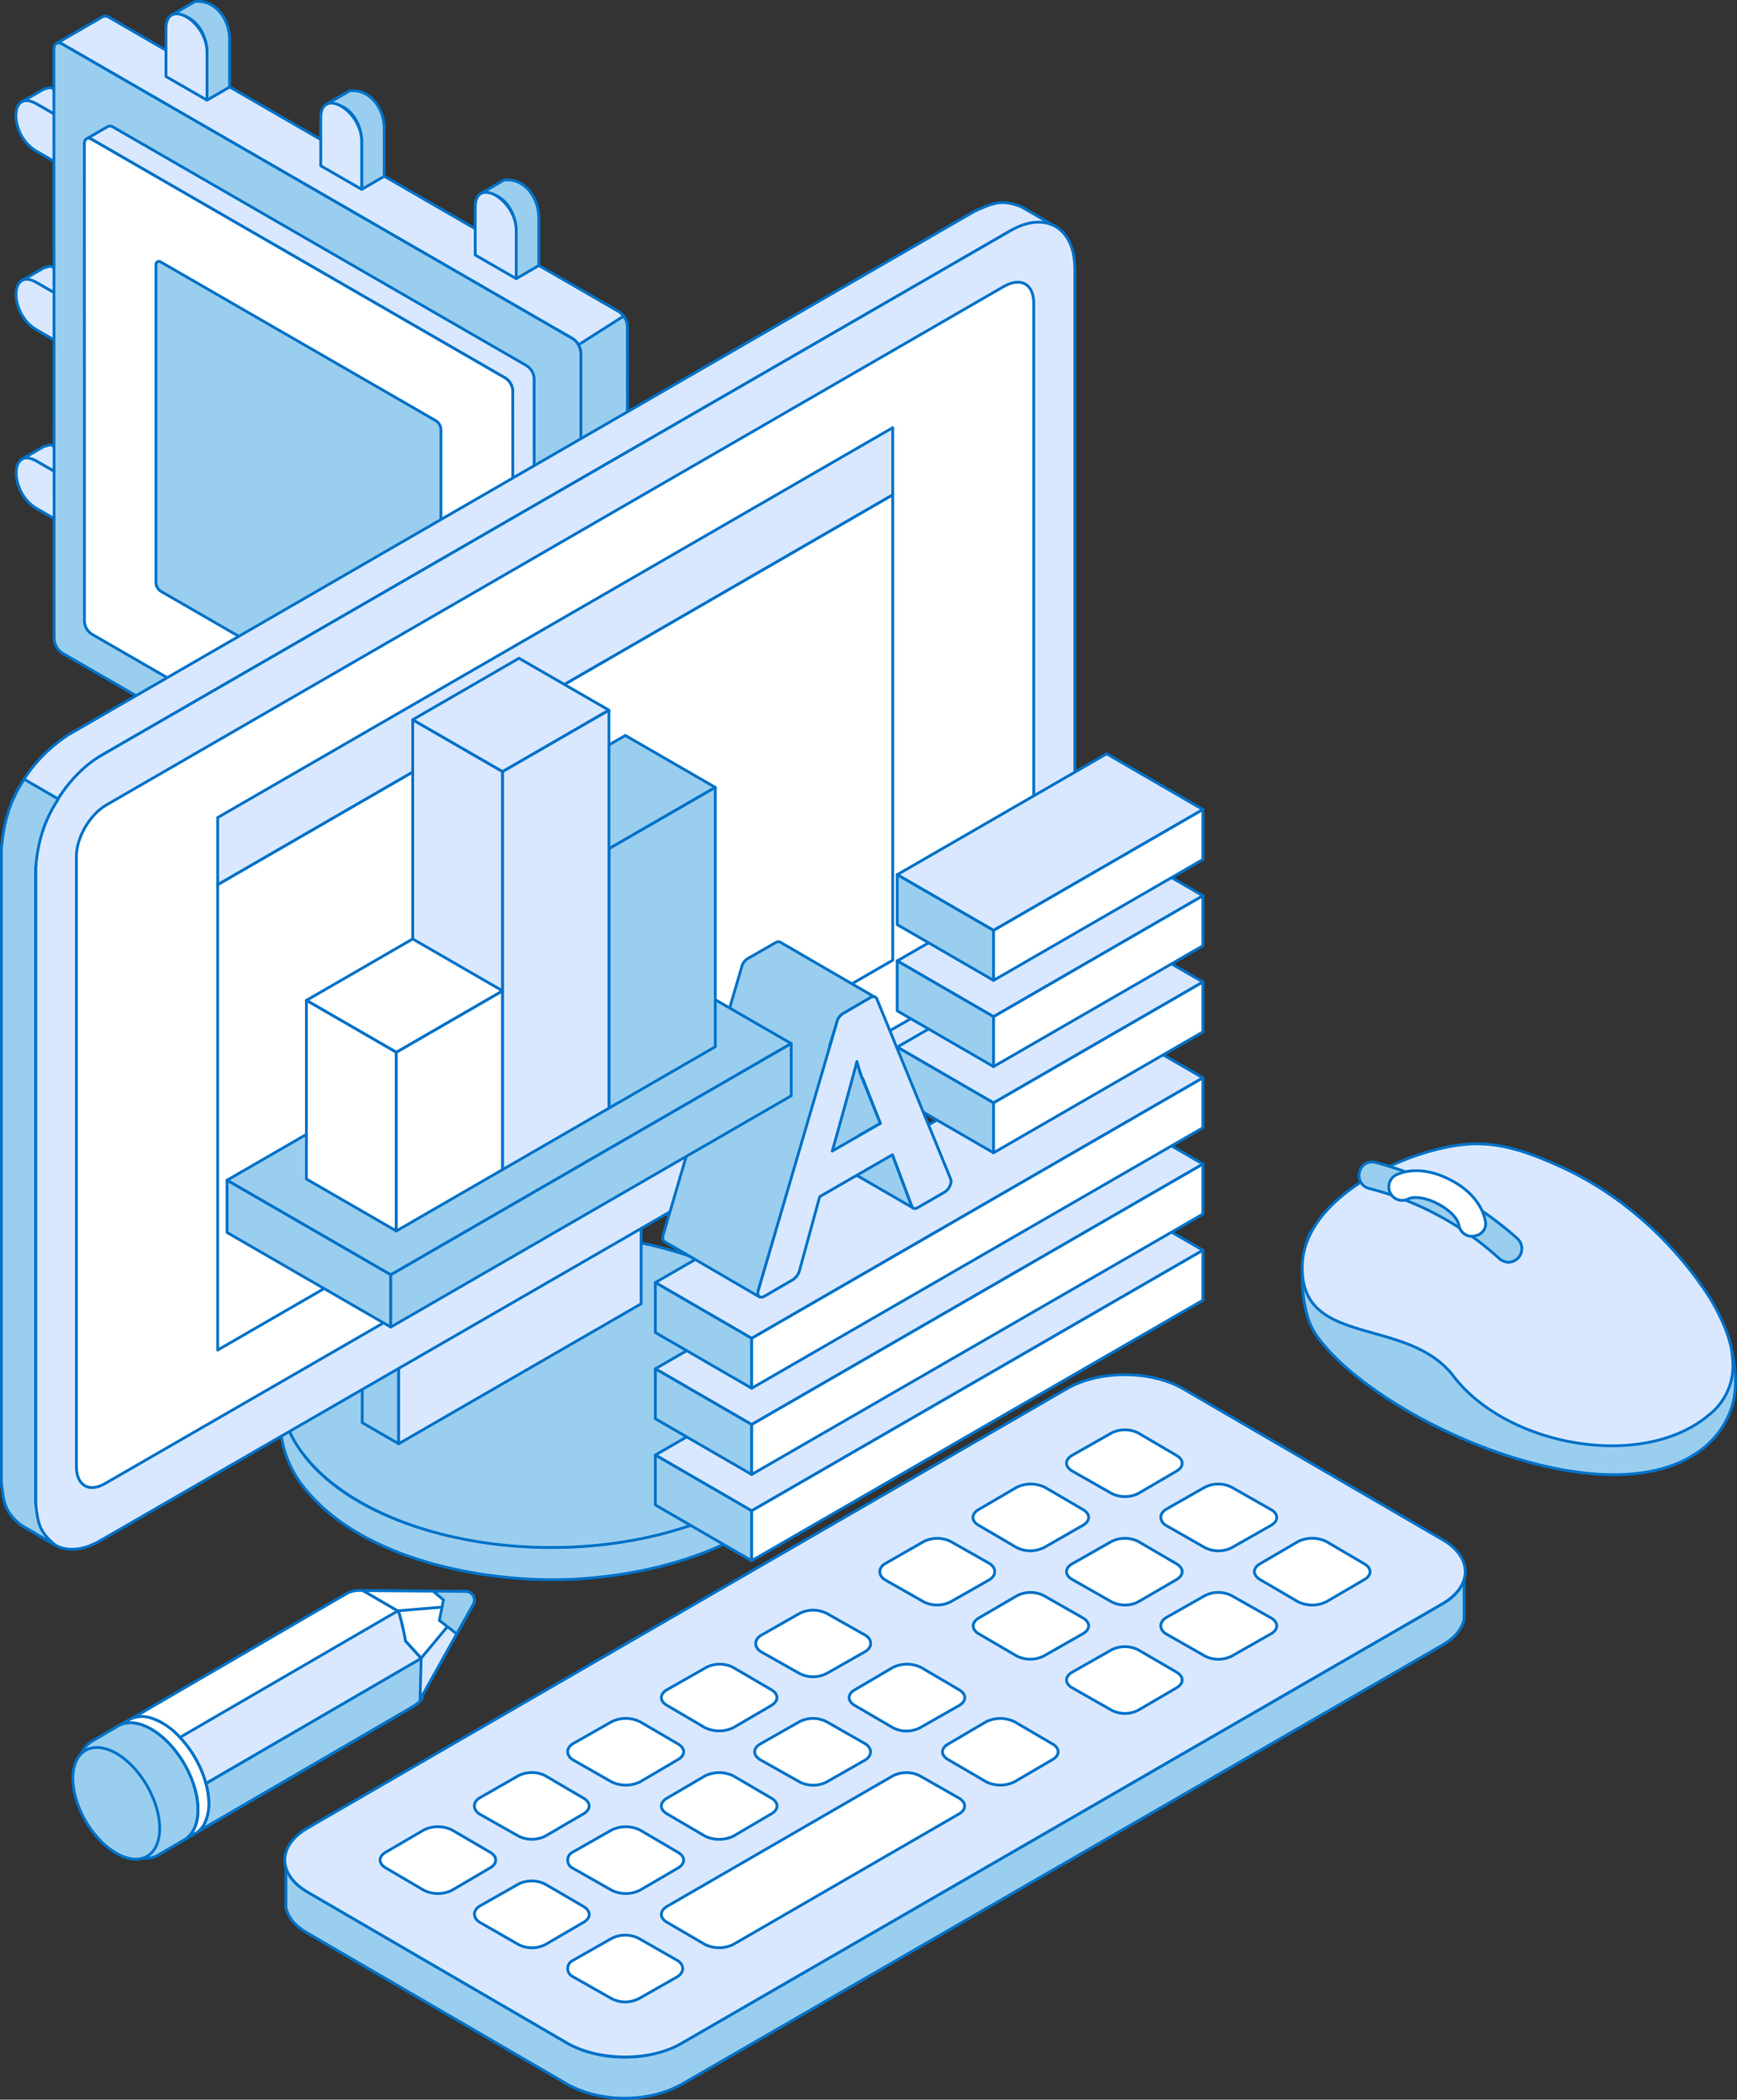 <svg xmlns="http://www.w3.org/2000/svg" viewBox="0 0 461.67 557.79"><rect x="0" y="0" width="461.67" height="557.79" fill="#333333" stroke="none"/><defs><style>.cls-1{fill:#fff;}.cls-1,.cls-3,.cls-4{stroke:#0072c8;stroke-linecap:round;stroke-linejoin:round;stroke-width:0.75px;}.cls-1,.cls-2,.cls-3,.cls-4{fill-rule:evenodd;}.cls-2{fill:none;}.cls-3{fill:#9aceef;}.cls-4{fill:#d9e8ff;}</style></defs><g id="Layer_2" data-name="Layer 2"><g id="Layer_1-2" data-name="Layer 1"><path class="cls-1" d="M114.9,452.93,129,427.7a2.29,2.29,0,0,0,0-2.32,2.26,2.26,0,0,0-2-1.16L98.08,424l4.5,21.1Z" transform="translate(-3.25 -1.45)"/><path class="cls-2" d="M99.06,424.81,127,425a1.48,1.48,0,0,1,1.31.76,1.46,1.46,0,0,1,0,1.52l-13.71,24.51L103.3,444.6l-4.24-19.79Zm15.84,28.92a.62.62,0,0,0,.19,0,.81.81,0,0,0,.5-.39l14.12-25.24a3.13,3.13,0,0,0-2.7-4.66l-28.93-.21a.65.65,0,0,0-.62.28.83.83,0,0,0-.16.68l4.5,21.09a.84.84,0,0,0,.35.51l12.32,7.84A.82.82,0,0,0,114.9,453.73Z" transform="translate(-3.25 -1.45)"/><path class="cls-1" d="M55.36,488.32l57.75-33.57c1.12-.79,2.56-1.7,2.5-3l-.42-9.79L111,437.39c0-.47-1.51-7.71-2-8L99.74,424a7.58,7.58,0,0,0-4.17.68L37.83,458.25a6.54,6.54,0,0,1,2.87-.71,11.19,11.19,0,0,1,5.75,1.71,23.09,23.09,0,0,1,4.86,4,30.83,30.83,0,0,1,4.35,6.17,25.62,25.62,0,0,1,3,10.49C58.75,483.15,58.17,486.34,55.36,488.32Z" transform="translate(-3.25 -1.45)"/><path class="cls-2" d="M114.41,442.28l.4,9.49c0,.79-1,1.52-1.93,2.16l-.23.16-54,31.42a13.82,13.82,0,0,0,.89-5.62,26.18,26.18,0,0,0-3.13-10.84,31.53,31.53,0,0,0-4.47-6.34,23.44,23.44,0,0,0-5-4.13,12.9,12.9,0,0,0-5-1.77L96,425.37a6.81,6.81,0,0,1,3.52-.6l8.9,5.21a61.22,61.22,0,0,1,1.78,7.5.9.9,0,0,0,.21.44l4,4.36Zm-59,46.83a.71.71,0,0,0,.4-.11l58-33.76c1.2-.84,2.69-1.87,2.62-3.53l-.42-9.79a.8.8,0,0,0-.21-.51L111.71,437c-.25-1.43-1.43-7.79-2.37-8.34l-9.2-5.37a.82.82,0,0,0-.31-.11,8.39,8.39,0,0,0-4.6.76l-57.81,33.6a.8.8,0,0,0,.75,1.41,5.64,5.64,0,0,1,2.57-.63A10.33,10.33,0,0,1,46.07,460a22.29,22.29,0,0,1,4.67,3.84,29.88,29.88,0,0,1,4.22,6A24.71,24.71,0,0,1,57.91,480c.06,3.82-.87,6.21-3,7.71a.79.79,0,0,0-.21,1.08A.77.77,0,0,0,55.36,489.11Z" transform="translate(-3.25 -1.45)"/><path class="cls-3" d="M55.36,488.32l57.75-33.57c1.12-.79,2.56-1.7,2.5-3l-.42-9.79L58,475.22a23.77,23.77,0,0,1,.63,3.24,14.56,14.56,0,0,1-.46,6.05A7,7,0,0,1,55.36,488.32Z" transform="translate(-3.25 -1.45)"/><path class="cls-2" d="M114.45,443.31l.36,8.46c0,.79-1,1.52-1.93,2.16l-.23.16L58.59,485.52c.1-.24.19-.48.29-.73a15.47,15.47,0,0,0,.51-6.41,27.58,27.58,0,0,0-.5-2.77l55.56-32.3Zm-59.09,45.8a.71.71,0,0,0,.4-.11l58-33.76c1.2-.84,2.69-1.87,2.62-3.53l-.42-9.79a.81.81,0,0,0-.41-.67.85.85,0,0,0-.79,0L57.56,474.53a.81.81,0,0,0-.37.9,21.46,21.46,0,0,1,.61,3.13,13.51,13.51,0,0,1-.44,5.72,6.1,6.1,0,0,1-2.46,3.38.79.79,0,0,0-.21,1.08A.77.77,0,0,0,55.36,489.11Z" transform="translate(-3.25 -1.45)"/><path class="cls-1" d="M52.49,490.09l2.87-1.67a6.44,6.44,0,0,0,2.08-2.23,12.26,12.26,0,0,0,1.24-6.95,25.45,25.45,0,0,0-1.94-7.56,31.85,31.85,0,0,0-3.81-6.53,28.67,28.67,0,0,0-4-4.2,17,17,0,0,0-5.48-3.07,7.46,7.46,0,0,0-5.68.32l-2.87,1.67a7.7,7.7,0,0,1,6.26-.12,17.6,17.6,0,0,1,5.51,3.39,28.88,28.88,0,0,1,4.88,5.76,31.37,31.37,0,0,1,3.22,6.74,20.56,20.56,0,0,1,1.06,8.08,11.47,11.47,0,0,1-1,3.64A6.67,6.67,0,0,1,52.49,490.09Z" transform="translate(-3.25 -1.45)"/><path class="cls-2" d="M40.74,458.28a9.31,9.31,0,0,1,2.47.37,16.1,16.1,0,0,1,5.18,2.92,27.66,27.66,0,0,1,3.91,4.08A31,31,0,0,1,56,472a24.34,24.34,0,0,1,1.88,7.32,11.55,11.55,0,0,1-1.16,6.5,6.45,6.45,0,0,1-.89,1.19,12.91,12.91,0,0,0,.74-3.19,21.38,21.38,0,0,0-1.09-8.41,32.35,32.35,0,0,0-3.3-6.93,29.41,29.41,0,0,0-5-5.92A18.82,18.82,0,0,0,41.41,459a13.42,13.42,0,0,0-2.14-.54,5.74,5.74,0,0,1,1.47-.18Zm11.75,32.61a.8.8,0,0,0,.4-.11l2.87-1.67a7.25,7.25,0,0,0,2.36-2.5,13.09,13.09,0,0,0,1.36-7.42,26,26,0,0,0-2-7.81,32.48,32.48,0,0,0-3.92-6.7,28.67,28.67,0,0,0-4.16-4.34,17.23,17.23,0,0,0-5.74-3.21,8.22,8.22,0,0,0-6.27.36l-2.93,1.69a.8.8,0,0,0,.74,1.41c1.76-.84,3.3-.86,5.67-.09a16.92,16.92,0,0,1,5.24,3.25,28,28,0,0,1,4.74,5.59A30.85,30.85,0,0,1,54,475.91a19.5,19.5,0,0,1,1,7.75A10.67,10.67,0,0,1,54.1,487a5.81,5.81,0,0,1-2.07,2.4.8.8,0,0,0,.46,1.45Z" transform="translate(-3.25 -1.45)"/><path class="cls-3" d="M27.85,463.94a7.09,7.09,0,0,0-3.37,4.68c-1.76,6.6,2.2,16.68,8.81,22.52,4.55,4,9.17,5,12.19,3l7-4.07c3-2.12,3.51-5.72,3.32-9.17a25.66,25.66,0,0,0-2.64-9.08,29.67,29.67,0,0,0-5.33-7.55l-.6-.58c-2.47-2.26-5-4-8.4-4.51a7,7,0,0,0-4,.67Z" transform="translate(-3.25 -1.45)"/><path class="cls-2" d="M37.82,460c.28,0,.6,0,.94,0,3.37.49,5.81,2.36,7.94,4.3l.57.56a28.76,28.76,0,0,1,5.18,7.35A24.63,24.63,0,0,1,55,481c.24,4.17-.7,6.86-3,8.45l-6.94,4c-2.84,1.84-7.15.7-11.26-2.93-6.41-5.65-10.25-15.39-8.58-21.72a6.32,6.32,0,0,1,3-4.17h0l7-4.08a5.49,5.49,0,0,1,2.57-.6Zm4.23,36a7,7,0,0,0,3.86-1.1l7-4.05c3.7-2.59,3.89-6.89,3.71-9.91a26.08,26.08,0,0,0-2.71-9.37,30.27,30.27,0,0,0-5.47-7.76l-.62-.61c-2.23-2-5-4.15-8.85-4.71a7.58,7.58,0,0,0-4.44.74l-7,4.09a7.88,7.88,0,0,0-3.76,5.16c-1.81,6.86,2.25,17.32,9.06,23.33C35.89,494.49,39.18,495.94,42.05,495.93Z" transform="translate(-3.25 -1.45)"/><path class="cls-3" d="M37.11,469.38C31,464,24.64,464.54,23,470.69s2,15.52,8.21,20.95,12.47,4.85,14.1-1.3S43.27,474.81,37.11,469.38Z" transform="translate(-3.25 -1.45)"/><path class="cls-2" d="M36.58,470c5.94,5.24,9.51,14.28,8,20.16A5.47,5.47,0,0,1,41,494.33c-2.56.78-6-.45-9.21-3.29-5.94-5.24-9.51-14.28-8-20.15a5.49,5.49,0,0,1,3.59-4.2c2.55-.78,6,.46,9.21,3.29Zm2.76,26.18a6.76,6.76,0,0,0,6.74-5.61c1.7-6.4-2.09-16.17-8.44-21.77h0c-3.69-3.25-7.61-4.57-10.73-3.62a7.09,7.09,0,0,0-4.67,5.32c-1.7,6.4,2.09,16.16,8.45,21.76C33.6,494.8,36.65,496.17,39.34,496.16Z" transform="translate(-3.25 -1.45)"/><path class="cls-4" d="M115.19,442,111,437.39c0-.47-1.51-7.71-2-8L51.08,463A29.11,29.11,0,0,1,58,475.22Z" transform="translate(-3.25 -1.45)"/><path class="cls-2" d="M113.93,441.76,58.44,474a30,30,0,0,0-6.1-10.83l56.25-32.69c.55,1.76,1.52,6.4,1.59,7a.82.82,0,0,0,.21.44l3.54,3.84ZM58,476a.71.71,0,0,0,.4-.11l57.23-33.27a.78.78,0,0,0,.39-.57.8.8,0,0,0-.2-.66L111.72,437c-.25-1.42-1.44-7.79-2.38-8.34a.79.79,0,0,0-.8,0L50.68,462.32a.8.8,0,0,0-.39.58.81.81,0,0,0,.22.66,28.68,28.68,0,0,1,6.68,11.87A.8.8,0,0,0,58,476Z" transform="translate(-3.25 -1.45)"/><polygon class="cls-4" points="111.65 451.48 125.77 426.25 125.75 423.93 111.94 440.5 111.65 451.48"/><path class="cls-2" d="M128.09,427.72l-12.31,22,.21-7.46,12.1-14.53Zm-13.19,26a.78.78,0,0,0,.69-.41l14.12-25.24a.77.77,0,0,0,.11-.39l0-2.32a.8.8,0,0,0-.53-.74.81.81,0,0,0-.88.24l-13.81,16.58a.75.75,0,0,0-.18.48l-.3,11a.79.79,0,0,0,.59.79A.76.76,0,0,0,114.9,453.73Z" transform="translate(-3.25 -1.45)"/><path class="cls-1" d="M129,427.7a2.34,2.34,0,0,0-2-3.48L99.74,424l9.2,5.38Z" transform="translate(-3.25 -1.45)"/><path class="cls-2" d="M128.47,426.94l-19.35,1.62-6.39-3.75L127,425a1.48,1.48,0,0,1,1.31.76,1.45,1.45,0,0,1,.16,1.16Zm-19.53,3.23H109l20.07-1.67a.79.79,0,0,0,.63-.41,3.13,3.13,0,0,0-2.7-4.66l-27.26-.22a.81.81,0,0,0-.78.59.78.78,0,0,0,.37.89l9.2,5.38A.8.8,0,0,0,108.94,430.17Z" transform="translate(-3.25 -1.45)"/><path class="cls-3" d="M124.65,435.5l4.37-7.8a2.29,2.29,0,0,0,0-2.32,2.26,2.26,0,0,0-2-1.16l-8.66-.07,2.76,2.34-1.1,5.44Z" transform="translate(-3.25 -1.45)"/><path class="cls-2" d="M120.54,425l6.46,0a1.48,1.48,0,0,1,1.31.76,1.46,1.46,0,0,1,0,1.52l-3.91,7-3.53-2.72,1-4.94a.78.78,0,0,0-.27-.77l-1.07-.91Zm4.11,11.33.16,0a.8.8,0,0,0,.54-.39l4.36-7.81a3.13,3.13,0,0,0-2.7-4.66l-8.67-.06h0a.77.77,0,0,0-.74.52.79.79,0,0,0,.23.88l2.4,2-1,5a.8.8,0,0,0,.3.79l4.64,3.57A.83.83,0,0,0,124.65,436.3Z" transform="translate(-3.25 -1.45)"/><polygon class="cls-3" points="53.39 204.82 59.42 201.35 60.65 200.1 61.13 197.65 61.12 184.91 55.09 188.4 55.09 201.13 54.62 203.59 53.39 204.82"/><path class="cls-2" d="M61.55,201.33l.67-.69.32-1.54v-9.56l-2.38,1.36,0,11.24,1.41-.81Zm-6.36,6.07a1.84,1.84,0,0,1,.15-2.42l.84-.86.33-1.54V189.85a1.83,1.83,0,0,1,.91-1.59l6-3.49a1.9,1.9,0,0,1,1.82,0,1.83,1.83,0,0,1,.92,1.59v13.08l-.47,2.47a1.77,1.77,0,0,1-.52.93L64,204.09a2.84,2.84,0,0,1-.37.3l-6,3.48a1.72,1.72,0,0,1-.91.24A1.8,1.8,0,0,1,55.19,207.4Z" transform="translate(-3.25 -1.45)"/><polygon class="cls-4" points="55.09 188.4 61.12 184.91 50.24 178.63 44.2 182.12 55.09 188.4"/><path class="cls-2" d="M60.7,186.36l-7.21-4.16-2.38,1.37,7.23,4.16,2.36-1.37Zm-3.29,5.07-10.88-6.27a1.83,1.83,0,0,1,0-3.18l6-3.5a2,2,0,0,1,1.83,0l10.88,6.29a1.83,1.83,0,0,1,.92,1.59,1.8,1.8,0,0,1-.92,1.59l-6,3.48a1.72,1.72,0,0,1-.9.25A1.78,1.78,0,0,1,57.41,191.43Z" transform="translate(-3.25 -1.45)"/><polygon class="cls-3" points="94.49 228.54 100.52 225.05 101.76 223.82 102.22 221.35 102.21 208.61 96.19 212.11 96.19 224.84 95.72 227.29 94.49 228.54"/><path class="cls-2" d="M102.65,225l.67-.67.31-1.56v-9.56l-2.37,1.38v11.22l1.4-.81Zm-6.38,6.07a1.83,1.83,0,0,1,.16-2.4l.85-.86.32-1.55V213.56a1.83,1.83,0,0,1,.92-1.6l6-3.47a1.82,1.82,0,0,1,2.75,1.57l0,13.09-.47,2.44a1.73,1.73,0,0,1-.5.95l-1.23,1.25a1.21,1.21,0,0,1-.39.28l-6,3.5a1.72,1.72,0,0,1-.9.25A1.89,1.89,0,0,1,96.27,231.1Z" transform="translate(-3.25 -1.45)"/><polygon class="cls-4" points="96.19 212.11 102.21 208.61 91.32 202.34 85.29 205.82 96.19 212.11"/><path class="cls-2" d="M101.79,210.06l-7.22-4.15-2.37,1.36,7.24,4.17,2.35-1.38Zm-3.27,5.09-10.9-6.29a1.83,1.83,0,0,1-.91-1.59,1.86,1.86,0,0,1,.91-1.59l6-3.48a1.88,1.88,0,0,1,1.84,0l10.89,6.27a1.89,1.89,0,0,1,.92,1.59,1.81,1.81,0,0,1-.92,1.59l-6,3.48a1.72,1.72,0,0,1-.9.25A1.93,1.93,0,0,1,98.52,215.15Z" transform="translate(-3.25 -1.45)"/><polygon class="cls-3" points="135.58 252.24 141.61 248.75 142.86 247.52 143.31 245.05 143.31 232.33 137.28 235.81 137.28 248.55 136.81 251 135.58 252.24"/><path class="cls-2" d="M143.74,248.73l.67-.67.31-1.56V237l-2.37,1.37,0,11.23,1.41-.82Zm-6.36,6.07a1.82,1.82,0,0,1,.15-2.4l.84-.84.32-1.56V237.26a1.84,1.84,0,0,1,.92-1.58l6-3.49a1.83,1.83,0,0,1,1.84,0,1.86,1.86,0,0,1,.92,1.59l0,13.07-.47,2.46a1.83,1.83,0,0,1-.5.95l-1.23,1.23a1.93,1.93,0,0,1-.39.3l-6,3.49a1.9,1.9,0,0,1-.92.25A1.83,1.83,0,0,1,137.38,254.8Z" transform="translate(-3.25 -1.45)"/><polygon class="cls-4" points="137.28 235.81 143.31 232.33 132.43 226.05 126.38 229.52 137.28 235.81"/><path class="cls-2" d="M142.9,233.78l-7.22-4.18L133.31,231l7.22,4.18,2.37-1.37Zm-3.29,5.07-10.89-6.29a1.81,1.81,0,0,1-.92-1.59,1.87,1.87,0,0,1,.92-1.59l6-3.47a1.8,1.8,0,0,1,1.82,0l10.9,6.28a1.83,1.83,0,0,1,0,3.17l-6,3.49a1.7,1.7,0,0,1-.9.25A1.74,1.74,0,0,1,139.61,238.85Z" transform="translate(-3.25 -1.45)"/><path class="cls-4" d="M129.63,231v12.74c0,8.31,10.9,14.6,10.89,6.29V237.26Z" transform="translate(-3.25 -1.45)"/><path class="cls-2" d="M138.69,238.32l-7.22-4.17v9.56a9.49,9.49,0,0,0,4.52,7.78,2.63,2.63,0,0,0,2.14.5c.27-.17.55-.76.55-2V238.32Zm-4.53,16.35a13.27,13.27,0,0,1-6.36-11V231a1.88,1.88,0,0,1,.91-1.59,1.94,1.94,0,0,1,1.84,0l10.88,6.29a1.82,1.82,0,0,1,.92,1.59V250c0,3.12-1.28,4.54-2.37,5.16a4.39,4.39,0,0,1-2.24.57A7.25,7.25,0,0,1,134.16,254.67Z" transform="translate(-3.25 -1.45)"/><path class="cls-4" d="M88.54,207.27V220c0,8.31,10.9,14.6,10.9,6.28V213.56Z" transform="translate(-3.25 -1.45)"/><path class="cls-2" d="M97.6,214.62l-7.22-4.17V220c0,4.57,4.13,8.36,6.25,8.36.25,0,1,0,1-2.08V214.62ZM86.71,220V207.27a1.86,1.86,0,0,1,.91-1.59,1.88,1.88,0,0,1,1.84,0L100.34,212a1.83,1.83,0,0,1,.92,1.6l0,12.73a6.58,6.58,0,0,1-1.2,4.12A4.3,4.3,0,0,1,96.63,232C92.26,232,86.71,226.37,86.71,220Z" transform="translate(-3.25 -1.45)"/><path class="cls-4" d="M47.45,183.57v12.72c0,8.32,10.89,14.62,10.89,6.29V189.85Z" transform="translate(-3.25 -1.45)"/><path class="cls-2" d="M56.5,190.9l-7.22-4.15v9.54c0,4.59,4.14,8.38,6.25,8.38h0c.25,0,1,0,1-2.09V190.9Zm-10.89,5.39V183.57A1.83,1.83,0,0,1,48.35,182l10.89,6.28a1.82,1.82,0,0,1,.92,1.58l0,12.74c0,4.24-2.41,5.75-4.65,5.75h0C51.16,208.33,45.63,202.67,45.61,196.29Z" transform="translate(-3.25 -1.45)"/><polygon class="cls-4" points="20.65 33.91 26.67 30.43 15.65 24.07 13.29 23.24 11.6 23.69 5.56 27.19 7.26 26.73 9.62 27.56 20.65 33.91"/><path class="cls-2" d="M26.28,31.88l-8-4.62-1.84-.63-.91.23-1.37.79,9.71,5.6,2.38-1.37ZM23,37,12.27,30.74l-1.84-.64-1.13.3a1.83,1.83,0,0,1-1.39-3.35l6-3.48a1.4,1.4,0,0,1,.44-.19l1.7-.45a1.75,1.75,0,0,1,1.06.05l2.68.95,11,6.36a1.83,1.83,0,0,1,0,3.18l-6,3.48A1.8,1.8,0,0,1,23,37Z" transform="translate(-3.25 -1.45)"/><polygon class="cls-4" points="20.65 46.49 26.69 43.01 26.67 30.43 20.65 33.91 20.65 46.49"/><path class="cls-2" d="M28.1,43.4V35.06l-2.37,1.36v8.36L28.1,43.4ZM23,49.53a1.82,1.82,0,0,1-.91-1.59V35.36A1.81,1.81,0,0,1,23,33.78l6-3.49a1.8,1.8,0,0,1,1.82,0,1.82,1.82,0,0,1,.92,1.59l0,12.58a1.82,1.82,0,0,1-.94,1.59l-6,3.48a1.8,1.8,0,0,1-1.83,0Z" transform="translate(-3.25 -1.45)"/><polygon class="cls-4" points="20.67 81.39 26.7 77.9 15.66 71.53 13.31 70.71 11.63 71.17 5.59 74.65 7.28 74.2 9.64 75.03 20.67 81.39"/><path class="cls-2" d="M26.29,79.35l-8-4.64-1.82-.64-.92.26-1.37.79,9.71,5.6,2.37-1.37ZM23,84.43,12.29,78.2l-1.84-.63-1.14.31A1.86,1.86,0,0,1,7.14,76.8a1.84,1.84,0,0,1,.78-2.29L14,71a1.06,1.06,0,0,1,.45-.19l1.68-.46a1.74,1.74,0,0,1,1.08,0l2.67,1,11,6.36a1.83,1.83,0,0,1,.92,1.6,1.79,1.79,0,0,1-.92,1.58l-6,3.48a1.72,1.72,0,0,1-.9.25A1.93,1.93,0,0,1,23,84.43Z" transform="translate(-3.25 -1.45)"/><polygon class="cls-4" points="20.67 93.96 26.7 90.47 26.7 77.9 20.67 81.39 20.67 93.96"/><path class="cls-2" d="M28.12,90.87V82.53L25.74,83.9v8.32l2.38-1.35ZM23,97a1.85,1.85,0,0,1-.9-1.59l0-12.57A1.79,1.79,0,0,1,23,81.25l6-3.5a1.86,1.86,0,0,1,1.83,0,1.83,1.83,0,0,1,.92,1.6V91.92a1.79,1.79,0,0,1-.9,1.58l-6,3.5a2.08,2.08,0,0,1-.92.25A2,2,0,0,1,23,97Z" transform="translate(-3.25 -1.45)"/><polygon class="cls-4" points="20.69 128.84 26.72 125.36 15.7 119 13.33 118.17 11.64 118.62 5.61 122.12 7.29 121.67 9.64 122.49 20.69 128.84"/><path class="cls-2" d="M26.32,126.81l-8-4.63-1.84-.64-.89.25-1.39.78,9.72,5.61,2.38-1.37ZM23,131.88,12.3,125.66,10.46,125l-1.14.29A1.83,1.83,0,0,1,7.94,122l6-3.5a2.65,2.65,0,0,1,.44-.17l1.7-.45a2,2,0,0,1,1.07,0l2.69,1,11,6.36a1.83,1.83,0,0,1,0,3.18l-6.05,3.48a1.67,1.67,0,0,1-.9.25A1.74,1.74,0,0,1,23,131.88Z" transform="translate(-3.25 -1.45)"/><polygon class="cls-4" points="20.69 141.42 26.72 137.94 26.72 125.36 20.69 128.84 20.69 141.42"/><path class="cls-2" d="M28.13,138.33V130l-2.37,1.38v8.33l2.37-1.36ZM23,144.46a1.86,1.86,0,0,1-.92-1.59V130.29a1.84,1.84,0,0,1,.92-1.58l6-3.49a1.84,1.84,0,0,1,2.76,1.59v12.58a1.82,1.82,0,0,1-.92,1.58l-6,3.49a1.87,1.87,0,0,1-.92.25A1.9,1.9,0,0,1,23,144.46Z" transform="translate(-3.25 -1.45)"/><path class="cls-4" d="M23.94,130.29l-11-6.35c-7.18-4.16-7.17,8.42,0,12.57l11,6.36Z" transform="translate(-3.25 -1.45)"/><path class="cls-2" d="M22.1,131.36,12,125.52c-1.82-1-2.18-.39-2.29-.19-1.06,1.82.15,7.3,4.12,9.6l8.28,4.76v-8.33Zm.92,13.1L12,138.1c-5.52-3.18-7.64-10.82-5.46-14.61,1.11-1.93,3.62-3.26,7.29-1.14l11,6.36a1.79,1.79,0,0,1,.92,1.58v12.58a1.82,1.82,0,0,1-.9,1.59,1.87,1.87,0,0,1-.92.25A1.9,1.9,0,0,1,23,144.46Z" transform="translate(-3.25 -1.45)"/><path class="cls-4" d="M23.92,82.84l-11-6.36c-7.2-4.17-7.2,8.42,0,12.56l11,6.37Z" transform="translate(-3.25 -1.45)"/><path class="cls-2" d="M22.08,83.9,12,78.05c-1.8-1-2.17-.39-2.3-.19-1,1.83.16,7.32,4.12,9.59l8.3,4.77,0-8.32ZM23,97,12,90.63C6.46,87.45,4.32,79.81,6.52,76c1.12-1.93,3.63-3.25,7.28-1.14l11,6.37a1.79,1.79,0,0,1,.92,1.59V95.41a1.85,1.85,0,0,1-.9,1.59,2.08,2.08,0,0,1-.92.25A2,2,0,0,1,23,97Z" transform="translate(-3.25 -1.45)"/><path class="cls-4" d="M23.9,35.36,12.87,29c-7.19-4.15-7.19,8.42,0,12.57l11,6.36Z" transform="translate(-3.25 -1.45)"/><path class="cls-2" d="M22.07,36.42,12,30.6c-1.08-.62-1.73-.67-2-.51s-.64.9-.64,2.1A9.55,9.55,0,0,0,13.78,40l8.29,4.79V36.42ZM23,49.53,12,43.17a13.23,13.23,0,0,1-6.32-11c0-2.45.91-4.38,2.47-5.27,1.1-.64,3-1.06,5.67.5l11,6.35a1.82,1.82,0,0,1,.92,1.59V47.94a1.81,1.81,0,0,1-.92,1.59,1.8,1.8,0,0,1-1.83,0Z" transform="translate(-3.25 -1.45)"/><path class="cls-4" d="M18.23,13,30.58,5.87A1.62,1.62,0,0,1,32.14,6L167.78,84.27A4.75,4.75,0,0,1,169,85.43a4.89,4.89,0,0,1,1,2.68l.06,156.65a1.7,1.7,0,0,1-.64,1.45l-12.36,7.12a1.59,1.59,0,0,0,.65-1.43l-.05-156.66a5.11,5.11,0,0,0-.65-2.19,4.89,4.89,0,0,0-1.58-1.65L19.79,13.15A1.64,1.64,0,0,0,18.23,13Z" transform="translate(-3.25 -1.45)"/><path class="cls-2" d="M31.5,7.46l-8.95,5.16L156.48,89.89a6.73,6.73,0,0,1,3,5.35l0,154.54,8.69-5-.05-156.49a2.94,2.94,0,0,0-.56-1.67,3.08,3.08,0,0,0-.75-.75L31.5,7.46Zm124.06,246.9a1.82,1.82,0,0,1,.33-2.46l-.07-156.51a2.57,2.57,0,0,0-.36-1.33,2.92,2.92,0,0,0-1-1.07L19,14.7,18.23,13l.64,1.74a1.83,1.83,0,0,1-2.29-1,1.78,1.78,0,0,1,.74-2.36L29.94,4.15a3.49,3.49,0,0,1,3.12.29L168.83,82.76a6.7,6.7,0,0,1,3,5.35l0,156.82a3.49,3.49,0,0,1-1.54,2.85L158,254.92a1.82,1.82,0,0,1-2.41-.56Z" transform="translate(-3.25 -1.45)"/><path class="cls-3" d="M17.64,171.1,17.57,14.45c0-1.42,1-2,2.22-1.3L155.43,91.4a4.92,4.92,0,0,1,2.23,3.84l.05,156.66c0,1.4-1,2-2.21,1.28L19.87,175A4.9,4.9,0,0,1,17.64,171.1Z" transform="translate(-3.25 -1.45)"/><path class="cls-2" d="M19.41,15.07l.06,156h0a3.17,3.17,0,0,0,1.3,2.26l135.12,77.92-.07-156A3.13,3.13,0,0,0,154.51,93L19.41,15.07Zm135.16,239.7L19,176.52a6.68,6.68,0,0,1-3.14-5.42L15.73,14.45a3.37,3.37,0,0,1,1.58-3,3.31,3.31,0,0,1,3.4.14L156.35,89.81a6.74,6.74,0,0,1,3.14,5.43l.06,156.66a3.34,3.34,0,0,1-1.58,3,2.83,2.83,0,0,1-1.48.39A3.91,3.91,0,0,1,154.57,254.77Z" transform="translate(-3.25 -1.45)"/><path class="cls-3" d="M140.46,75.48l6-3.49V59.26c0-4.88-3.4-10.52-9.19-10l-6.05,3.48c5.77-.53,9.2,5.05,9.2,10Z" transform="translate(-3.25 -1.45)"/><path class="cls-2" d="M144.66,70.93V59.26a9.33,9.33,0,0,0-2.76-6.67,5.28,5.28,0,0,0-4.05-1.51l-1.52.87a8.79,8.79,0,0,1,2,1.42,12.91,12.91,0,0,1,4,9.37V72.3l2.36-1.37Zm-5.11,6.14a1.85,1.85,0,0,1-.93-1.59V62.74a9.35,9.35,0,0,0-2.76-6.68,5.56,5.56,0,0,0-4.42-1.48,1.78,1.78,0,0,1-1.92-1.26,1.82,1.82,0,0,1,.83-2.14l6-3.49a1.71,1.71,0,0,1,.75-.25,9.25,9.25,0,0,1,7.22,2.44,13,13,0,0,1,4,9.38V72a1.84,1.84,0,0,1-.92,1.58l-6,3.48a1.86,1.86,0,0,1-.93.25A2,2,0,0,1,139.55,77.07Z" transform="translate(-3.25 -1.45)"/><path class="cls-4" d="M140.46,75.48V62.74c0-8.31-10.9-14.6-10.9-6.27V69.2Z" transform="translate(-3.25 -1.45)"/><path class="cls-2" d="M132.37,54.38h0c-.23,0-1,0-1,2.09V68.13l7.22,4.17V62.74c0-4.57-4.13-8.36-6.25-8.36Zm7.18,22.69-10.89-6.28a1.82,1.82,0,0,1-.92-1.59V56.47c0-4.26,2.39-5.77,4.63-5.77h0c4.38,0,9.92,5.68,9.92,12V75.48a1.82,1.82,0,0,1-.91,1.57,1.86,1.86,0,0,1-.93.25A2,2,0,0,1,139.55,77.07Z" transform="translate(-3.25 -1.45)"/><path class="cls-4" d="M26.25,38.33l5.67-3.27a1.45,1.45,0,0,1,1.39.14l109.9,63.39a4.34,4.34,0,0,1,2,3.4l.05,126.92c-.06.63-.08.88-.58,1.28L139,233.47a1.42,1.42,0,0,0,.58-1.28l-.05-126.91a4.33,4.33,0,0,0-2-3.42L27.63,38.47A1.45,1.45,0,0,0,26.25,38.33Z" transform="translate(-3.25 -1.45)"/><path class="cls-2" d="M143.38,228.81l0-126.65a2.45,2.45,0,0,0-1.06-2L32.46,36.87,30.5,38l108.08,62.34a6.26,6.26,0,0,1,2.74,4.93L141.37,230l2-1.15Zm-6,5.76a1.72,1.72,0,0,1,.3-2.38l-.05-126.77a2.43,2.43,0,0,0-1.06-2L26.94,40l-.69-1.69.65,1.72a1.83,1.83,0,0,1-2.31-.94,1.85,1.85,0,0,1,.73-2.37l5.95-3.4a3.29,3.29,0,0,1,2.94.27l110,63.46A6.32,6.32,0,0,1,147,102l0,127.1a3.35,3.35,0,0,1-1.49,2.7L139.89,235a1.92,1.92,0,0,1-1,.28A1.7,1.7,0,0,1,137.42,234.57Z" transform="translate(-3.25 -1.45)"/><path class="cls-1" d="M27.63,38.47l109.9,63.39a4.35,4.35,0,0,1,2,3.42l.05,126.91c0,1.26-.88,1.76-2,1.14L27.69,169.94a4.31,4.31,0,0,1-2-3.4L25.67,39.61C25.67,38.35,26.55,37.84,27.63,38.47Z" transform="translate(-3.25 -1.45)"/><path class="cls-2" d="M27.63,38.47h0Zm-.12,2.05,0,126a2.58,2.58,0,0,0,1.05,1.81l109.12,62.94-.06-126a2.53,2.53,0,0,0-1-1.83L27.51,40.52Zm109.16,194.4-109.9-63.4a6.15,6.15,0,0,1-2.88-5L23.84,39.61a3,3,0,0,1,4.71-2.73l109.9,63.39a6.2,6.2,0,0,1,2.87,5l.07,126.91a3.18,3.18,0,0,1-1.5,2.87,2.84,2.84,0,0,1-1.42.37A3.6,3.6,0,0,1,136.67,234.92Z" transform="translate(-3.25 -1.45)"/><path class="cls-3" d="M46,71.07l73.13,42.17a2.94,2.94,0,0,1,1.31,2.28l0,84.45c0,.83-.58,1.17-1.29.77l-73.14-42.2a2.91,2.91,0,0,1-1.31-2.26l0-84.45C44.72,71,45.32,70.66,46,71.07Z" transform="translate(-3.25 -1.45)"/><path class="cls-2" d="M45.11,72.66Zm1.45.82,0,82.8A1.15,1.15,0,0,0,47,157l71.69,41.36,0-82.79a1.12,1.12,0,0,0-.39-.68L46.56,73.48Zm71.71,128.83L45.14,160.13a4.68,4.68,0,0,1-2.21-3.85l0-84.45a2.65,2.65,0,0,1,1.29-2.43,2.69,2.69,0,0,1,2.75.07h0l73.13,42.18a4.74,4.74,0,0,1,2.23,3.87l0,84.45a2.73,2.73,0,0,1-1.3,2.44,2.67,2.67,0,0,1-1.26.34A3.17,3.17,0,0,1,118.27,202.31Z" transform="translate(-3.25 -1.45)"/><path class="cls-3" d="M169,85.43a4.89,4.89,0,0,1,1,2.68l.06,156.65a1.7,1.7,0,0,1-.64,1.45l-12.36,7.12a1.59,1.59,0,0,0,.65-1.43l-.05-156.66a5.11,5.11,0,0,0-.65-2.19Z" transform="translate(-3.25 -1.45)"/><path class="cls-2" d="M168.16,88.14l-8.89,5.65a8,8,0,0,1,.22,1.45l0,154.54,8.69-5-.05-156.49a.57.57,0,0,0,0-.13Zm-12.6,166.22a1.82,1.82,0,0,1,.33-2.46l-.07-156.51a2.93,2.93,0,0,0-.45-1.51,1.81,1.81,0,0,1,.66-2.37l12-7.64a1.87,1.87,0,0,1,2.53.54,7.1,7.1,0,0,1,1.28,3.7l0,156.82a3.49,3.49,0,0,1-1.54,2.85L158,254.92a1.82,1.82,0,0,1-2.41-.56Z" transform="translate(-3.25 -1.45)"/><path class="cls-3" d="M179.09,230.41l6-3.49c3.35-4.72.22-10.48-4.05-12.94l-11-6.37-6,3.48,11,6.36C179.31,219.92,182.44,225.67,179.09,230.41Z" transform="translate(-3.25 -1.45)"/><path class="cls-2" d="M183.84,225.55a5.61,5.61,0,0,0,.72-4.28,9.43,9.43,0,0,0-4.41-5.72l-10.1-5.81-2.38,1.35,8.28,4.77A13.06,13.06,0,0,1,182.1,224a9.32,9.32,0,0,1,.22,2.45l1.52-.87Zm-6.11,6.09a1.82,1.82,0,0,1-.14-2.29,5.63,5.63,0,0,0,.94-4.58,9.45,9.45,0,0,0-4.42-5.73l-11-6.36a1.84,1.84,0,0,1,0-3.16l6-3.49a1.8,1.8,0,0,1,1.82,0l11,6.36a13,13,0,0,1,6.14,8.11,9.19,9.19,0,0,1-1.51,7.48,2.11,2.11,0,0,1-.58.53L180,232a1.72,1.72,0,0,1-.9.25A1.83,1.83,0,0,1,177.73,231.64Z" transform="translate(-3.25 -1.45)"/><path class="cls-3" d="M179.07,183l6-3.5c3.35-4.72.21-10.48-4.06-12.94l-11-6.36-6,3.48L175,170C179.29,172.45,182.41,178.2,179.07,183Z" transform="translate(-3.25 -1.45)"/><path class="cls-2" d="M183.81,178.08a5.52,5.52,0,0,0,.72-4.26,9.3,9.3,0,0,0-4.4-5.72L170,162.27l-2.37,1.36,8.26,4.77a13,13,0,0,1,6.16,8.12,11.37,11.37,0,0,1,.24,2.43l1.49-.87Zm-6.09,6.1a1.8,1.8,0,0,1-.14-2.29,5.6,5.6,0,0,0,.91-4.59,9.35,9.35,0,0,0-4.39-5.72l-11-6.35a1.89,1.89,0,0,1-.92-1.6,1.84,1.84,0,0,1,.92-1.58l6-3.49a1.83,1.83,0,0,1,1.84,0l11,6.36a13.07,13.07,0,0,1,6.15,8.11,9.26,9.26,0,0,1-1.52,7.48,1.68,1.68,0,0,1-.59.53l-6,3.48a1.76,1.76,0,0,1-.91.25A1.81,1.81,0,0,1,177.72,184.18Z" transform="translate(-3.25 -1.45)"/><path class="cls-3" d="M179.06,135.48l6-3.49c3.34-4.73.22-10.48-4.05-13l-11-6.36-6,3.48,11,6.36C179.28,125,182.39,130.74,179.06,135.48Z" transform="translate(-3.25 -1.45)"/><path class="cls-2" d="M183.8,130.62a5.6,5.6,0,0,0,.71-4.28,9.36,9.36,0,0,0-4.39-5.7L170,114.8l-2.37,1.36,8.27,4.77a13,13,0,0,1,6.15,8.13,9.58,9.58,0,0,1,.23,2.43l1.51-.87Zm-6.1,6.09a1.84,1.84,0,0,1-.16-2.29,5.56,5.56,0,0,0,.94-4.58,9.35,9.35,0,0,0-4.4-5.73l-11-6.36a1.82,1.82,0,0,1,0-3.16l6-3.5a1.86,1.86,0,0,1,1.83,0l11,6.37a13,13,0,0,1,6.16,8.1,9.18,9.18,0,0,1-1.53,7.49,1.61,1.61,0,0,1-.57.53l-6,3.47a1.7,1.7,0,0,1-.9.26A1.86,1.86,0,0,1,177.7,136.71Z" transform="translate(-3.25 -1.45)"/><path class="cls-4" d="M164,128.74l11,6.37c7.21,4.15,7.19-8.42,0-12.59l-11-6.36Z" transform="translate(-3.25 -1.45)"/><path class="cls-2" d="M164,128.74h0Zm1.82-9.4,0,8.34,10.1,5.84c1.06.62,1.72.67,2,.51a2.63,2.63,0,0,0,.65-2.1,9.57,9.57,0,0,0-4.49-7.82l-8.28-4.77Zm8.28,17.36-11-6.36a1.86,1.86,0,0,1-.91-1.6V116.16a1.83,1.83,0,0,1,2.74-1.57l11,6.34a13.32,13.32,0,0,1,6.33,11c0,2.44-.91,4.36-2.48,5.27a4.37,4.37,0,0,1-2.18.57A7.09,7.09,0,0,1,174.08,136.7Z" transform="translate(-3.25 -1.45)"/><path class="cls-4" d="M164,176.21l11,6.36c7.2,4.15,7.19-8.43,0-12.58l-11-6.36Z" transform="translate(-3.25 -1.45)"/><path class="cls-2" d="M164,176.21h0Zm1.83-9.4v8.34L175.94,181c1.79,1.05,2.17.41,2.27.2,1.07-1.84-.15-7.32-4.11-9.6l-8.28-4.77Zm8.28,17.35-11-6.36a1.85,1.85,0,0,1-.9-1.59l0-12.58a1.84,1.84,0,0,1,.92-1.58,1.86,1.86,0,0,1,1.84,0l11,6.36c5.52,3.18,7.66,10.82,5.47,14.61a4.28,4.28,0,0,1-3.78,2.23A7,7,0,0,1,174.1,184.16Z" transform="translate(-3.25 -1.45)"/><path class="cls-4" d="M164,223.68,175,230c7.21,4.14,7.21-8.42,0-12.59l-11-6.36Z" transform="translate(-3.25 -1.45)"/><path class="cls-2" d="M164,223.68h0Zm1.84-9.41v8.34l10.1,5.84c1.06.61,1.74.67,2,.5s.65-.91.65-2.09a9.58,9.58,0,0,0-4.49-7.82l-8.26-4.77Zm8.28,17.34-11-6.34a1.87,1.87,0,0,1-.9-1.59V211.09a1.81,1.81,0,0,1,.9-1.57,1.88,1.88,0,0,1,1.84,0l11,6.36a13.29,13.29,0,0,1,6.32,11c0,2.44-.9,4.36-2.48,5.27a4.27,4.27,0,0,1-2.17.57A6.83,6.83,0,0,1,174.13,231.61Z" transform="translate(-3.25 -1.45)"/><path class="cls-3" d="M58.27,28.06l6-3.48V11.84c0-4.86-3.4-10.52-9.2-10l-6,3.5c5.77-.55,9.2,5,9.2,10Z" transform="translate(-3.25 -1.45)"/><path class="cls-2" d="M62.46,23.52V11.84a9.37,9.37,0,0,0-2.75-6.67,5.32,5.32,0,0,0-4-1.5l-1.52.86a10.55,10.55,0,0,1,2,1.42,13,13,0,0,1,4,9.39v9.55l2.36-1.37Zm-5.09,6.13a1.81,1.81,0,0,1-.92-1.59l0-12.72a9.32,9.32,0,0,0-2.76-6.68,5.59,5.59,0,0,0-4.43-1.48,1.83,1.83,0,0,1-1.07-3.41l6-3.5A2,2,0,0,1,54.94,0a9.31,9.31,0,0,1,7.23,2.41,13,13,0,0,1,4,9.39l0,12.74a1.82,1.82,0,0,1-.92,1.58l-6,3.49a1.74,1.74,0,0,1-.92.25A1.72,1.72,0,0,1,57.37,29.65Z" transform="translate(-3.25 -1.45)"/><path class="cls-4" d="M58.27,28.06V15.34C58.27,7,47.37.72,47.37,9.05V21.78Z" transform="translate(-3.25 -1.45)"/><path class="cls-2" d="M50.18,7a.91.91,0,0,0-.41.1c-.28.15-.56.76-.56,2V20.72l7.24,4.17,0-9.55a9.58,9.58,0,0,0-4.52-7.8A3.8,3.8,0,0,0,50.18,7Zm7.19,22.69L46.45,23.37a1.85,1.85,0,0,1-.9-1.59V9.05c0-3.13,1.29-4.54,2.38-5.16,1.58-.92,3.7-.75,5.8.48a13.28,13.28,0,0,1,6.37,11V28.06a1.81,1.81,0,0,1-.92,1.59,1.74,1.74,0,0,1-.92.25A1.72,1.72,0,0,1,57.37,29.65Z" transform="translate(-3.25 -1.45)"/><path class="cls-3" d="M99.38,51.76l6-3.47V35.56c0-4.88-3.38-10.52-9.18-10l-6,3.48c5.76-.55,9.18,5,9.18,10Z" transform="translate(-3.25 -1.45)"/><path class="cls-2" d="M103.57,47.22V35.56a9.34,9.34,0,0,0-2.78-6.69,5.41,5.41,0,0,0-4-1.5l-1.52.88a9.37,9.37,0,0,1,2,1.4,13,13,0,0,1,4,9.39V48.6l2.37-1.38Zm-5.11,6.13a1.79,1.79,0,0,1-.93-1.59V39a9.43,9.43,0,0,0-2.75-6.68,5.67,5.67,0,0,0-4.43-1.48,1.79,1.79,0,0,1-1.92-1.26,1.82,1.82,0,0,1,.83-2.15l6-3.48a1.7,1.7,0,0,1,.75-.24,9.3,9.3,0,0,1,7.22,2.41,13,13,0,0,1,4,9.4V48.29a1.82,1.82,0,0,1-.92,1.59l-6,3.47a1.85,1.85,0,0,1-.92.25A1.74,1.74,0,0,1,98.46,53.35Z" transform="translate(-3.25 -1.45)"/><path class="cls-4" d="M99.38,51.76l0-12.72c0-8.31-10.88-14.6-10.88-6.29V45.49Z" transform="translate(-3.25 -1.45)"/><path class="cls-2" d="M91.28,30.68h0c-.23,0-1,0-1,2.07V44.43l7.21,4.17V39c0-4.57-4.13-8.36-6.25-8.36Zm7.18,22.67L87.57,47.08a1.84,1.84,0,0,1-.92-1.59V32.75c0-4.24,2.4-5.74,4.64-5.74h0c4.37,0,9.92,5.67,9.92,12V51.76a1.81,1.81,0,0,1-.9,1.59,1.85,1.85,0,0,1-.92.25A1.74,1.74,0,0,1,98.46,53.35Z" transform="translate(-3.25 -1.45)"/><path class="cls-3" d="M221.76,372c0,9.2.61,14.46-4.54,22.57-13.31,19.23-43.86,26.27-65.65,26.54-22.08.27-51.73-5.87-66.56-23.35a28.65,28.65,0,0,1-7.26-17.37v-8.59c.6,7.68,3.63,13.49,8.77,19.15,16.64,17.51,48.41,22.87,71.7,21.29,20-1.38,46.9-8.77,59-26.26A28.67,28.67,0,0,0,221.76,372Z" transform="translate(-3.25 -1.45)"/><path class="cls-2" d="M95,402.36c15.43,11.48,39,15.55,56.27,15.25s39.64-4.66,54.15-15.83c-13.61,8.76-31.77,13-46.9,14.05C139.77,417.15,113.75,414,95,402.36Zm55.06,22.36c-22.1,0-52.34-6.41-67.77-24.63a32.11,32.11,0,0,1-8.17-19.51v-8.74a3.55,3.55,0,0,1,3.33-3.57c1.81-.28,3.63,1.36,3.93,3.3.3,6.56,2.72,11.61,7.86,17,15.43,16.15,45.69,21.81,68.69,20.17,20-1.35,45.37-8.55,56.27-24.68a28,28,0,0,0,4.23-12.28,3.2,3.2,0,0,1,3.64-3.27,3.59,3.59,0,0,1,3.32,3.56v2.49c0,8,.3,13.82-5.44,22.09-13.62,20.26-45.39,27.8-68.38,28.1Z" transform="translate(-3.25 -1.45)"/><path class="cls-3" d="M113.75,407C79.26,395.49,67.46,370,87.44,350.12s64.13-26.75,98.32-15.22c34.49,11.47,46.59,36.94,26.62,56.84S148.24,418.48,113.75,407Z" transform="translate(-3.25 -1.45)"/><path class="cls-2" d="M149.76,332.84c-23.9,0-47.19,7.08-59.91,19.78-6.95,7.18-10,15.13-7.86,23.09,2.72,11.46,14.82,21.91,33,27.9h0c33.28,11.06,76,4.66,94.7-14.38,7.26-7.17,10-15.13,8.17-23.08-2.73-11.47-15.13-21.91-33-27.9a113,113,0,0,0-35.08-5.41Zm-.31,83.22a119.47,119.47,0,0,1-36.91-5.71h0C92,403.49,78.35,391.44,75,377.34c-2.72-10.32.9-20.87,10-29.74,20.58-20.76,66.56-28,102-16.08,20.57,6.85,34.48,18.92,37.82,33,2.42,10.34-1.21,20.87-10,29.73C200.89,408.23,175.47,416.06,149.45,416.06Z" transform="translate(-3.25 -1.45)"/><polygon class="cls-3" points="105.96 383.55 96.28 377.95 96.28 351.35 105.96 356.95 105.96 383.55"/><path class="cls-2" d="M102.87,377.38l2.72,1.44V360.43L102.87,359v18.4Zm6.34,11.16a4,4,0,0,1-1.81-.46l-9.68-5.59a3.36,3.36,0,0,1-1.82-3.09V352.8a3.31,3.31,0,0,1,1.82-3.05,3.55,3.55,0,0,1,3.62,0l9.39,5.57a3.37,3.37,0,0,1,1.81,3.09V385a3.37,3.37,0,0,1-1.81,3.08A2.25,2.25,0,0,1,109.21,388.54Z" transform="translate(-3.25 -1.45)"/><polygon class="cls-4" points="105.96 356.95 170.4 319.77 170.4 346.36 105.96 383.55 105.96 356.95"/><path class="cls-2" d="M112.54,360.43v18.42L170,345.76v-18.4l-57.49,33.07Zm-3.33,28.11a4,4,0,0,1-1.81-.46,3.37,3.37,0,0,1-1.81-3.08V358.41a3.37,3.37,0,0,1,1.81-3.09l64.44-37.18a3.66,3.66,0,0,1,3.63,0,3.77,3.77,0,0,1,1.51,3.08v26.59a3.78,3.78,0,0,1-1.51,3.09l-64.74,37.18A2.25,2.25,0,0,1,109.21,388.54Z" transform="translate(-3.25 -1.45)"/><path class="cls-4" d="M17.85,411.86l-9.08-5.3c-4.23-3.53-4.53-5.74-5.15-11.18V226.87c1.21-12.57,6.66-22.67,17.56-30.08L262.3,57.56c5.14-2.3,7.26-3.18,12.41-1.18l9.07,5.27c-5.15-2-7.26-1.1-12.1,1.17L30.26,202.09c-10.9,7.4-16.35,17.08-17.56,30V400.64C13.31,406.08,13.61,408.29,17.85,411.86Z" transform="translate(-3.25 -1.45)"/><path class="cls-2" d="M269.87,58.77c-1.52,0-3,.67-6.05,2L22.69,199.9c-9.38,6.57-14.53,15.53-15.43,27.26V395.38c.31,3.77.31,5.2,2.12,7,0-.45-.3-.91-.3-1.38V232.12c1.2-14.25,7.56-25,19.06-33L269.87,59.74c.59-.28.9-.51,1.51-.76a5,5,0,0,0-1.51-.21Zm-252,356.67A4.14,4.14,0,0,1,16,415L7,409.65C.9,404.81.6,401.19,0,395.71V226.87q1.82-21.12,19.06-33L260.48,54.47c5.75-2.66,9.08-3.84,15.43-1.42l9.68,5.51a3.91,3.91,0,0,1,1.52,4.6A3.75,3.75,0,0,1,282.57,65c-3.94-1.48-4.85-1-9.38,1.09L31.76,205.17c-9.37,6.65-14.52,15.37-15.43,27.26V400.64c.31,4.75.61,5.81,3.64,8.47a3.69,3.69,0,0,1,.9,4.79A3.93,3.93,0,0,1,17.85,415.44Z" transform="translate(-3.25 -1.45)"/><path class="cls-4" d="M30.26,202.09,271.68,62.82c9.37-5.5,17.24-1,17.24,10V241.35c0,11-7.87,24.57-17.54,30.07L30,410.68c-9.38,5.51-17.25,1-17.25-10V232.12C12.7,221.11,20.57,207.59,30.26,202.09Z" transform="translate(-3.25 -1.45)"/><path class="cls-2" d="M31.76,205.17c-8.17,4.87-15.43,17.21-15.43,27V400.64c0,4,1.22,6.93,3.34,8.14s5.14.79,8.47-1.18L269.87,268.34c8.46-4.87,15.42-17.21,15.42-27V72.86c0-4-1.21-6.92-3.32-8.13s-5.14-.82-8.48,1.18L31.76,205.17ZM22.39,416.58A12.14,12.14,0,0,1,16,415c-4.54-2.58-7-7.65-7-14.31V232.12c0-12.37,8.47-26.92,19.35-33.12h0L269.87,59.74c5.74-3.34,11.18-3.72,15.72-1.18s7,7.65,7,14.3V241.35c-.31,12.41-8.48,27-19.37,33.16L31.76,413.77A19,19,0,0,1,22.39,416.58Z" transform="translate(-3.25 -1.45)"/><path class="cls-3" d="M392.39,420.76v10.95c-.9,3.27-3,5.17-6,6.9L184.24,555.27c-8.77,4.81-21.18,4.78-30,0l-69-40.12c-3-1.72-5.14-3.63-6-6.9V497.33c.91,3.27,3,5.17,6,6.9l69,40.12c8.77,4.81,21.18,4.81,30,0L386.35,427.69C389.37,426,391.49,424.05,392.39,420.76Z" transform="translate(-3.25 -1.45)"/><path class="cls-2" d="M82.9,507.68c.6,1.72,1.81,3,4.23,4.44l69,40.06a29.56,29.56,0,0,0,26.63,0L384.82,435.52c2.13-1.45,3.34-2.69,3.94-4.39v-.75c0,.09-.3.24-.6.33L186.06,547.43c-10,5.45-23.59,5.41-33.28,0L83.5,507.32c-.31-.15-.6-.25-.6-.4v.76Zm86.52,54.76a35.2,35.2,0,0,1-16.64-4.05L83.5,518.23c-3-1.84-6.36-4.29-7.87-9V497.33a3.46,3.46,0,0,1,3-3.51,3.57,3.57,0,0,1,3.94,2.51c.6,2,1.82,3.21,4.54,4.88l69,40.05c7.57,4.17,18.77,4.17,26.63,0L384.82,424.6c2.42-1.58,3.64-2.87,4.24-4.84a3.56,3.56,0,0,1,7,1v10.95a1.23,1.23,0,0,1-.31,1c-1.21,4.7-4.54,7.18-7.56,9L186.06,558.34A33.83,33.83,0,0,1,169.42,562.44Z" transform="translate(-3.25 -1.45)"/><path class="cls-4" d="M85.31,486.9l201.8-116.7c8.47-4.75,21.78-4.72,30.25,0l69,40.11c8.45,4.75,8.45,12.56,0,17.34L184.24,544.35c-8.16,4.74-21.47,4.74-30,0l-69-40.12C76.84,499.45,76.84,491.67,85.31,486.9Z" transform="translate(-3.25 -1.45)"/><path class="cls-2" d="M302.24,370.2a27.75,27.75,0,0,0-13.32,3.09L86.83,490h0c-2.73,1.63-4.24,3.66-4.24,5.57s1.51,4,4.24,5.59l69.27,40.12c7.27,4.14,19.37,4.14,26.63,0L384.82,424.6c2.73-1.63,4.24-3.66,4.24-5.6s-1.51-4-4.24-5.57l-69.27-40.11a27.41,27.41,0,0,0-13.31-3.12ZM169.42,551.51c-6,0-12.1-1.35-16.64-4.08L83.5,507.32c-5.15-2.94-8.17-7.24-8.17-11.77s3-8.74,8.17-11.72L285.29,367.15c9.69-5.45,24.21-5.45,33.58,0l69.29,40.11c5.14,2.94,8.16,7.2,8.16,11.74s-3,8.84-8.16,11.74L186.06,547.43C181.52,550.16,175.47,551.51,169.42,551.51Z" transform="translate(-3.25 -1.45)"/><path class="cls-3" d="M18.75,213.72l-9.07-5.26c-3.94,5.91-5.44,11.47-6.06,18.41V395.38c.62,5.44.92,7.65,5.15,11.18l9.08,5.3c-4.24-3.57-4.54-5.78-5.15-11.22V232.12C13.31,225.23,14.82,219.66,18.75,213.72Z" transform="translate(-3.25 -1.45)"/><path class="cls-2" d="M10.88,213.3a32.33,32.33,0,0,0-3.62,13.86V395.38c.31,3.75.31,5.2,2.12,7,0-.45-.3-.91-.3-1.38V232.12A41.21,41.21,0,0,1,13.91,215l-3-1.74Zm7,202.14A4.14,4.14,0,0,1,16,415L7,409.65C1.21,405,.6,401.67,0,395.71V226.87c.9-8.43,2.72-14.41,6.66-20.34a3.62,3.62,0,0,1,4.83-1.15l9.08,5.29a2.6,2.6,0,0,1,1.51,2.24,3,3,0,0,1-.3,2.79c-3.33,4.93-4.84,9.8-5.45,16.73V400.64c.31,4.75.61,5.81,3.64,8.47a3.69,3.69,0,0,1,.9,4.79A3.93,3.93,0,0,1,17.85,415.44Z" transform="translate(-3.25 -1.45)"/><path class="cls-1" d="M180.62,479.09l10-5.85a8.58,8.58,0,0,1,7.56,0l10,5.85c2.12,1.18,2.12,3.11,0,4.27l-10,5.87a8.78,8.78,0,0,1-7.56,0l-10-5.87C178.5,482.17,178.5,480.27,180.62,479.09Z" transform="translate(-3.25 -1.45)"/><path class="cls-2" d="M180.62,479.09l1.5,3.14.31-.09-1.81-3.05Zm3.33,2.14,8.46,4.91a5,5,0,0,0,3.94,0l8.46-4.91-8.46-4.9a5.08,5.08,0,0,0-3.94,0l-8.46,4.9Zm10.58,12.41a12.37,12.37,0,0,1-5.75-1.36l-10-5.84a5.76,5.76,0,0,1,0-10.44l10.28-5.84a11.61,11.61,0,0,1,10.9,0L210,476a5.77,5.77,0,0,1,0,10.44l-10.3,5.84A10,10,0,0,1,194.53,493.64Z" transform="translate(-3.25 -1.45)"/><path class="cls-1" d="M141,502l-10.29,5.83c-1.81,1.18-1.81,3.09,0,4.27L141,518a7.76,7.76,0,0,0,7.26,0l10-5.82c2.13-1.17,2.13-3.07,0-4.3l-10-5.83A7.88,7.88,0,0,0,141,502Z" transform="translate(-3.25 -1.45)"/><path class="cls-2" d="M134,510l8.47,4.89a4.89,4.89,0,0,0,3.93,0L154.9,510l-8.48-4.91a5,5,0,0,0-3.93,0h0L134,510Zm10.59,12.4a10.33,10.33,0,0,1-5.44-1.33l-10.29-5.87a6,6,0,0,1-3.33-5.23,6,6,0,0,1,3.33-5.17l10.29-5.88a11.54,11.54,0,0,1,10.89,0l10,5.88a5.73,5.73,0,0,1,0,10.4l-10,5.84A10.89,10.89,0,0,1,144.61,522.41Z" transform="translate(-3.25 -1.45)"/><path class="cls-1" d="M165.79,516.42l-10.29,5.84a2.38,2.38,0,0,0,0,4.3l10.29,5.84a7.94,7.94,0,0,0,7.26,0l10.29-5.84c1.81-1.18,1.81-3.12,0-4.27l-10.29-5.87A7.88,7.88,0,0,0,165.79,516.42Z" transform="translate(-3.25 -1.45)"/><path class="cls-2" d="M159.13,524.41l8.47,4.9a5,5,0,0,0,3.94,0l8.16-4.9-8.16-4.9a5.07,5.07,0,0,0-3.94,0l-8.47,4.9Zm10.29,12.43a11.52,11.52,0,0,1-5.45-1.36l-10.28-5.87a6.38,6.38,0,0,1-3-5.2,6.46,6.46,0,0,1,3-5.24L164,513.34h0a11.73,11.73,0,0,1,10.9,0l10.28,5.87a5.75,5.75,0,0,1,0,10.44l-10.28,5.83A10.66,10.66,0,0,1,169.42,536.84Z" transform="translate(-3.25 -1.45)"/><path class="cls-1" d="M148.24,489.19l10-5.83c2.13-1.19,2.13-3.09,0-4.27l-10-5.87a7.88,7.88,0,0,0-7.26,0l-10.29,5.87c-1.81,1.14-1.81,3.05,0,4.27L141,489.19A7.88,7.88,0,0,0,148.24,489.19Z" transform="translate(-3.25 -1.45)"/><path class="cls-2" d="M134,481.21l8.78,4.89a4.11,4.11,0,0,0,3.62,0l8.48-4.87-8.48-4.92a4.18,4.18,0,0,0-3.62,0l-8.78,4.9Zm10.59,12.39a10.33,10.33,0,0,1-5.44-1.32l-10.29-5.87a5.73,5.73,0,0,1,0-10.41l10.29-5.84a11.49,11.49,0,0,1,10.89,0L160,476a5.76,5.76,0,0,1,0,10.44l-10,5.84h0A11.18,11.18,0,0,1,144.61,493.6Z" transform="translate(-3.25 -1.45)"/><path class="cls-1" d="M173.36,474.82l10-5.87c2.12-1.17,2.12-3.08,0-4.26l-10-5.84a8.54,8.54,0,0,0-7.57,0l-10.29,5.84c-1.81,1.15-1.81,3.09,0,4.26l10.29,5.87A8.74,8.74,0,0,0,173.36,474.82Z" transform="translate(-3.25 -1.45)"/><path class="cls-2" d="M159.13,466.81l8.47,4.93a5.26,5.26,0,0,0,3.94,0l8.16-4.9-8.16-4.94a5,5,0,0,0-3.94,0l-8.47,4.91Zm10.29,12.43a11.08,11.08,0,0,1-5.45-1.37L154,472a6.12,6.12,0,0,1-3.32-5.23,6.05,6.05,0,0,1,3.32-5.2l10-5.85a11.61,11.61,0,0,1,10.9,0l10.28,5.85a5.74,5.74,0,0,1,0,10.43l-10.28,5.83h0A10.28,10.28,0,0,1,169.42,479.24Z" transform="translate(-3.25 -1.45)"/><path class="cls-1" d="M133.42,497.72l-10,5.87a8.45,8.45,0,0,1-7.56,0l-10-5.87c-2.11-1.18-2.11-3.09,0-4.26l10-5.84a8.52,8.52,0,0,1,7.56,0l10,5.84C135.53,494.63,135.53,496.58,133.42,497.72Z" transform="translate(-3.25 -1.45)"/><path class="cls-2" d="M133.42,497.72l-1.52-3.12s0,0-.3.1l1.82,3-1.82-3,1.82,3Zm-24.21-2.11,8.47,4.9a5,5,0,0,0,3.94,0l8.47-4.9-8.47-4.9a4.91,4.91,0,0,0-3.94,0l-8.47,4.9Zm10.3,12.4a11.13,11.13,0,0,1-5.45-1.36l-10-5.85a6,6,0,0,1-3.33-5.19,6.1,6.1,0,0,1,3.33-5.24l10-5.84a12.3,12.3,0,0,1,11.19,0l10,5.84a6.13,6.13,0,0,1,3.33,5.24,6,6,0,0,1-3.33,5.19h0l-10,5.85A12.36,12.36,0,0,1,119.51,508Z" transform="translate(-3.25 -1.45)"/><path class="cls-1" d="M155.5,493.46l10.29-5.84a8.63,8.63,0,0,1,7.57,0l10,5.87c2.12,1.18,2.12,3.09,0,4.27l-10,5.83a8.47,8.47,0,0,1-7.57,0l-10.29-5.83A2.38,2.38,0,0,1,155.5,493.46Z" transform="translate(-3.25 -1.45)"/><path class="cls-2" d="M155.5,493.46h0Zm0,0,1.82,3.17v-.12l-1.82-3.05Zm3.63,2.15,8.47,4.93a5.25,5.25,0,0,0,3.94,0l8.16-4.93-8.16-4.9a4.91,4.91,0,0,0-3.94,0l-8.47,4.9ZM169.42,508a11.18,11.18,0,0,1-5.45-1.36l-10.28-5.84a6.5,6.5,0,0,1-3-5.23,6.37,6.37,0,0,1,3-5.21L164,484.53a11.79,11.79,0,0,1,10.9,0l10.28,5.87a5.75,5.75,0,0,1,0,10.44l-10.28,5.84A10.37,10.37,0,0,1,169.42,508Z" transform="translate(-3.25 -1.45)"/><path class="cls-1" d="M230.53,450.31l10-5.87a8.52,8.52,0,0,1,7.56,0l10,5.87c2.11,1.18,2.11,3.09,0,4.27l-10.28,5.84a7.82,7.82,0,0,1-7.26,0l-10-5.84C228.41,453.4,228.41,451.47,230.53,450.31Z" transform="translate(-3.25 -1.45)"/><path class="cls-2" d="M230.53,450.31l1.51,3.16v-.09l-1.51-3.07Zm3.33,2.12,8.47,4.91a4.9,4.9,0,0,0,3.94,0l8.47-4.91-8.47-4.9a4.91,4.91,0,0,0-3.94,0l-8.47,4.9Zm10.29,12.44a11.3,11.3,0,0,1-5.45-1.36l-10-5.88a5.73,5.73,0,0,1,0-10.4l10-5.84a11.63,11.63,0,0,1,10.89,0l10.29,5.87a5.76,5.76,0,0,1,0,10.44l-10.29,5.84A10.43,10.43,0,0,1,244.15,464.87Z" transform="translate(-3.25 -1.45)"/><path class="cls-1" d="M255.34,464.72l10-5.87a8.61,8.61,0,0,1,7.56,0l10,5.84c2.12,1.18,2.12,3.08,0,4.26l-10,5.84a8.52,8.52,0,0,1-7.56,0l-10-5.84C253.23,467.8,253.23,465.9,255.34,464.72Z" transform="translate(-3.25 -1.45)"/><path class="cls-2" d="M255.34,464.72l1.81,3.12v-.06l-1.81-3.06,1.81,3.06-1.81-3.06Zm3.33,2.12,8.47,4.92a5,5,0,0,0,3.94,0l8.47-4.9-8.47-4.93a5.08,5.08,0,0,0-3.94,0l-8.47,4.91Zm10.59,12.43a12.49,12.49,0,0,1-5.75-1.36l-10-5.84a5.76,5.76,0,0,1,0-10.44h0l10-5.84a12.23,12.23,0,0,1,11.2,0l10,5.84a5.76,5.76,0,0,1,0,10.44l-10,5.84A11.3,11.3,0,0,1,269.26,479.27Z" transform="translate(-3.25 -1.45)"/><path class="cls-1" d="M198.16,460.42l10-5.84c2.12-1.2,2.12-3.11,0-4.29l-10-5.85a7.86,7.86,0,0,0-7.25,0l-10.29,5.85c-2.12,1.18-2.12,3.09,0,4.26l10,5.87A8.71,8.71,0,0,0,198.16,460.42Z" transform="translate(-3.25 -1.45)"/><path class="cls-2" d="M184,452.43l8.46,4.91a5.17,5.17,0,0,0,3.94,0l8.46-4.91-8.46-4.9a4.9,4.9,0,0,0-3.94,0l-8.46,4.9Zm10.58,12.41a10.4,10.4,0,0,1-5.45-1.36l-10.28-5.85a5.75,5.75,0,0,1,0-10.43l10.28-5.84a11.67,11.67,0,0,1,10.9,0l10,5.87a5.74,5.74,0,0,1,0,10.4l-10,5.88h0A12.42,12.42,0,0,1,194.53,464.84Z" transform="translate(-3.25 -1.45)"/><path class="cls-1" d="M223,446l10.3-5.84c1.82-1.19,1.82-3.12,0-4.27L223,430.08a8,8,0,0,0-7.25,0l-10.29,5.84c-1.81,1.18-1.81,3.11,0,4.3L215.71,446A7.87,7.87,0,0,0,223,446Z" transform="translate(-3.25 -1.45)"/><path class="cls-2" d="M209.06,438l8.16,4.9a4.87,4.87,0,0,0,3.93,0l8.48-4.87-8.48-4.93a5.22,5.22,0,0,0-3.93,0l-8.16,4.9Zm10.28,12.41a10.37,10.37,0,0,1-5.45-1.33l-10.28-5.85a5.74,5.74,0,0,1,0-10.43L213.89,427a11.56,11.56,0,0,1,10.9,0l10.29,5.84a5.76,5.76,0,0,1,0,10.43l-10.29,5.85h0A11.19,11.19,0,0,1,219.34,450.44Z" transform="translate(-3.25 -1.45)"/><path class="cls-1" d="M205.42,464.69l10.29-5.84a7.87,7.87,0,0,1,7.25,0l10.3,5.87c1.82,1.18,1.82,3.08,0,4.26L223,474.82a7.87,7.87,0,0,1-7.25,0L205.42,469C203.3,467.78,203.3,465.87,205.42,464.69Z" transform="translate(-3.25 -1.45)"/><path class="cls-2" d="M205.42,464.69h0Zm0,0,1.82,3.15v-.1l-1.82-3.05Zm3.64,2.15,8.16,4.9a5,5,0,0,0,3.93,0l8.48-4.9-8.48-4.91a4.83,4.83,0,0,0-3.93,0l-8.16,4.91Zm10.28,12.4a10.1,10.1,0,0,1-5.45-1.37L203.61,472a5.73,5.73,0,0,1,0-10.41l10.28-5.87a11.62,11.62,0,0,1,10.9,0l10.29,5.84a6.06,6.06,0,0,1,3.32,5.21,6.15,6.15,0,0,1-3.32,5.23l-10.29,5.8A10.9,10.9,0,0,1,219.34,479.24Z" transform="translate(-3.25 -1.45)"/><path class="cls-1" d="M180.62,507.85l59.9-34.61a7.94,7.94,0,0,1,7.26,0l10.28,5.85c2.11,1.2,2.11,3.11,0,4.29L198.16,518a8.52,8.52,0,0,1-7.56,0l-10-5.84C178.5,511,178.5,509.08,180.62,507.85Z" transform="translate(-3.25 -1.45)"/><path class="cls-2" d="M180.62,507.85l1.5,3.16s0,0,.31-.09l-1.81-3.07,1.81,3.07-1.81-3.07ZM184,510l8.46,4.89a4.91,4.91,0,0,0,3.94,0l58.39-33.67-8.47-4.9a5.07,5.07,0,0,0-3.94,0L184,510Zm10.58,12.44a12.38,12.38,0,0,1-5.75-1.37l-10-5.87a6,6,0,0,1-3.33-5.17,6,6,0,0,1,3.33-5.23h0l59.9-34.65a11.71,11.71,0,0,1,10.89,0L259.88,476a5.76,5.76,0,0,1,0,10.44l-60.21,34.61A10,10,0,0,1,194.53,522.45Z" transform="translate(-3.25 -1.45)"/><path class="cls-1" d="M313.13,402.43l10.28-5.85a8,8,0,0,1,7.26,0L341,402.45c2.12,1.16,2.12,3.09,0,4.27l-10.29,5.84a7.88,7.88,0,0,1-7.26,0l-10.28-5.86C311.31,405.51,311.31,403.61,313.13,402.43Z" transform="translate(-3.25 -1.45)"/><path class="cls-2" d="M313.13,402.43h0Zm0,0,1.81,3.14v-.09l-1.81-3.05Zm3.62,2.14,8.48,4.9a4.1,4.1,0,0,0,3.63,0l8.47-4.9-8.47-4.9a4.27,4.27,0,0,0-3.63,0l-8.48,4.9ZM327.05,417a10.66,10.66,0,0,1-5.45-1.34l-10.29-5.86a6.42,6.42,0,0,1-3-5.21,6.09,6.09,0,0,1,3.32-5.23l10-5.84a11.61,11.61,0,0,1,10.88,0l10.29,5.86a6,6,0,0,1,0,10.42l-10.29,5.83A11.09,11.09,0,0,1,327.05,417Z" transform="translate(-3.25 -1.45)"/><path class="cls-1" d="M338.23,416.83l10-5.84a8.54,8.54,0,0,1,7.57,0l10,5.87c2.12,1.18,2.12,3.08,0,4.26l-10,5.84a8.54,8.54,0,0,1-7.57,0l-10-5.84C336.13,419.91,336.13,418,338.23,416.83Z" transform="translate(-3.25 -1.45)"/><path class="cls-2" d="M338.23,416.83l1.52,3.14s.3-.06.3-.09l-1.82-3.05,1.82,3.05-1.82-3.05Zm3.33,2.14,8.47,4.9a4.91,4.91,0,0,0,3.94,0l8.47-4.9-8.47-4.9a5.13,5.13,0,0,0-3.94,0l-8.47,4.9Zm10.29,12.44a10.83,10.83,0,0,1-5.44-1.39l-10-5.84a5.73,5.73,0,0,1,0-10.41h0l10-5.87a12.39,12.39,0,0,1,11.19,0l10,5.87a5.75,5.75,0,0,1,0,10.43L357.3,430A10.28,10.28,0,0,1,351.85,431.41Z" transform="translate(-3.25 -1.45)"/><path class="cls-1" d="M305.86,398.16l10-5.84c2.12-1.18,2.12-3.11,0-4.27l-10-5.87a7.88,7.88,0,0,0-7.26,0L288.32,388c-2.13,1.19-2.13,3.12,0,4.3l10.28,5.84A7.88,7.88,0,0,0,305.86,398.16Z" transform="translate(-3.25 -1.45)"/><path class="cls-2" d="M291.65,390.17l8.78,4.9a4.18,4.18,0,0,0,3.62,0l8.47-4.9-8.47-4.9a4.25,4.25,0,0,0-3.62,0l-8.78,4.9Zm10.59,12.41a10.82,10.82,0,0,1-5.46-1.33l-10.28-5.87a5.76,5.76,0,0,1,0-10.44l10.28-5.85a11.79,11.79,0,0,1,10.9,0l10,5.88a6,6,0,0,1,3.32,5.2,6.07,6.07,0,0,1-3.32,5.21l-10,5.83v0A11.58,11.58,0,0,1,302.24,402.58Z" transform="translate(-3.25 -1.45)"/><path class="cls-1" d="M288.32,416.83,298.6,411a7.88,7.88,0,0,1,7.26,0l10,5.84c2.12,1.21,2.12,3.08,0,4.29l-10,5.81a7.71,7.71,0,0,1-7.26,0l-10.28-5.84C286.19,419.91,286.19,418,288.32,416.83Z" transform="translate(-3.25 -1.45)"/><path class="cls-2" d="M288.32,416.83l1.81,3.14v-.09l-1.81-3.05Zm3.33,2.11,8.78,4.93a4.18,4.18,0,0,0,3.62,0l8.47-4.9-8.47-4.9a4.14,4.14,0,0,0-3.62,0l-8.78,4.87Zm10.59,12.44a10.16,10.16,0,0,1-5.46-1.36l-10.28-5.84a6.08,6.08,0,0,1-3.33-5.24,6,6,0,0,1,3.33-5.17l10.28-5.87a11.56,11.56,0,0,1,10.9,0l10,5.87a5.74,5.74,0,0,1,0,10.41l-10,5.84A10.83,10.83,0,0,1,302.24,431.38Z" transform="translate(-3.25 -1.45)"/><path class="cls-1" d="M313.13,431.22l10.28-5.83a7.82,7.82,0,0,1,7.26,0L341,431.22c2.12,1.19,2.12,3.12,0,4.3l-10.29,5.84a7.88,7.88,0,0,1-7.26,0l-10.28-5.86C311.31,434.34,311.31,432.41,313.13,431.22Z" transform="translate(-3.25 -1.45)"/><path class="cls-2" d="M313.13,431.22h0Zm0,0,1.81,3.15v-.09l-1.81-3.06Zm3.62,2.16,8.48,4.89a4.2,4.2,0,0,0,3.63,0l8.47-4.89-8.47-4.91a4.27,4.27,0,0,0-3.63,0l-8.48,4.91Zm10.3,12.43a10.67,10.67,0,0,1-5.45-1.37l-10.29-5.86a5.75,5.75,0,0,1-3-5.24,6.06,6.06,0,0,1,3.32-5.2l10-5.84a11.75,11.75,0,0,1,10.88,0l10.29,5.88a6.29,6.29,0,0,1,3,5.2,6.45,6.45,0,0,1-3,5.23l-10.29,5.83A11.42,11.42,0,0,1,327.05,445.81Z" transform="translate(-3.25 -1.45)"/><path class="cls-1" d="M256,426.93l10.28-5.84c1.81-1.18,1.81-3.09,0-4.26L256,411a8,8,0,0,0-7.27,0l-10.28,5.87c-1.81,1.14-1.81,3.08,0,4.26l10.28,5.84A7.9,7.9,0,0,0,256,426.93Z" transform="translate(-3.25 -1.45)"/><path class="cls-2" d="M242,418.94l8.48,4.93a4.42,4.42,0,0,0,3.63,0l8.47-4.93-8.47-4.9a4.27,4.27,0,0,0-3.63,0l-8.48,4.9Zm13.93,8h0Zm-3.64,4.45a11.29,11.29,0,0,1-5.44-1.36l-10-5.88a5.73,5.73,0,0,1,0-10.4l10-5.84a11.54,11.54,0,0,1,10.89,0L268,413.74a5.75,5.75,0,0,1,0,10.44L257.76,430h0A10.47,10.47,0,0,1,252.31,431.38Z" transform="translate(-3.25 -1.45)"/><path class="cls-1" d="M280.75,412.56,291,406.7c2.12-1.19,2.12-3.09,0-4.27l-10-5.85a8.58,8.58,0,0,0-7.56,0l-10,5.85c-2.12,1.18-2.12,3.08,0,4.27l10,5.86A8.13,8.13,0,0,0,280.75,412.56Z" transform="translate(-3.25 -1.45)"/><path class="cls-2" d="M266.84,404.57l8.47,4.9a5,5,0,0,0,3.93,0l8.47-4.9-8.47-4.9a5,5,0,0,0-3.93,0l-8.47,4.9Zm13.91,8h0ZM277.43,417a12.35,12.35,0,0,1-5.75-1.37l-10-5.83a5.76,5.76,0,0,1,0-10.44l10-5.84a11.62,11.62,0,0,1,10.89,0l10.29,5.84a6.11,6.11,0,0,1,3.32,5.23,6,6,0,0,1-3.32,5.21l-10.29,5.83h0A10.07,10.07,0,0,1,277.43,417Z" transform="translate(-3.25 -1.45)"/><path class="cls-1" d="M263.51,431.22l10-5.83a7.82,7.82,0,0,1,7.26,0L291,431.22c2.12,1.19,2.12,3.12,0,4.28l-10.29,5.86a8,8,0,0,1-7.26,0l-10-5.83C261.39,434.31,261.39,432.41,263.51,431.22Z" transform="translate(-3.25 -1.45)"/><path class="cls-2" d="M263.51,431.22l1.51,3.15v-.09l-1.51-3.06Zm3.33,2.12,8.47,4.93a5.15,5.15,0,0,0,3.93,0l8.47-4.89-8.47-4.93a5.06,5.06,0,0,0-3.93,0l-8.47,4.87Zm10.59,12.44a11.62,11.62,0,0,1-5.75-1.36l-10-5.84a5.76,5.76,0,0,1,0-10.44l10-5.84a11.65,11.65,0,0,1,10.89,0l10.29,5.84a5.76,5.76,0,0,1,0,10.44l-10.29,5.84A10.16,10.16,0,0,1,277.43,445.78Z" transform="translate(-3.25 -1.45)"/><path class="cls-1" d="M288.32,445.62l10.28-5.83a7.88,7.88,0,0,1,7.26,0l10,5.83c2.12,1.18,2.12,3.09,0,4.27l-10,5.84a7.71,7.71,0,0,1-7.26,0l-10.28-5.84C286.19,448.71,286.19,446.8,288.32,445.62Z" transform="translate(-3.25 -1.45)"/><path class="cls-2" d="M288.32,445.62l1.81,3.15v-.08l-1.81-3.07,1.81,3.07-1.81-3.07Zm3.33,2.13,8.78,4.92a4.47,4.47,0,0,0,3.62,0l8.47-4.89-8.47-4.9a4.18,4.18,0,0,0-3.62,0l-8.78,4.87Zm10.59,12.43a10.44,10.44,0,0,1-5.46-1.37L286.5,453a5.76,5.76,0,0,1,0-10.44h0l10.28-5.84a11.7,11.7,0,0,1,10.9,0l10,5.87a6,6,0,0,1,3.32,5.18,6.08,6.08,0,0,1-3.32,5.23l-10,5.83A11.15,11.15,0,0,1,302.24,460.18Z" transform="translate(-3.25 -1.45)"/><path class="cls-1" d="M31.46,215.33,270.16,77.49C274.71,75,278,77,278,82V244.29c0,5-3.32,11-7.87,13.46l-239,137.84c-4.24,2.45-7.57.45-7.57-4.51V228.82C23.59,223.83,27.23,217.78,31.46,215.33Z" transform="translate(-3.25 -1.45)"/><path class="cls-2" d="M273.8,80a4.61,4.61,0,0,0-1.82.58L33.28,218.39h0c-3.33,1.85-6.05,6.72-6.05,10.43V391.08a6.19,6.19,0,0,0,.3,2c.3.09.9.09,2.11-.54L268.35,254.66c3.33-1.82,6.06-6.68,6.06-10.37L274.71,82a3.52,3.52,0,0,0-.61-2l-.3,0Zm-246,320.18a6.72,6.72,0,0,1-3.63-1c-2.72-1.49-4.23-4.45-4.23-8.11V228.82c0-6.2,4.23-13.49,9.67-16.57l239-137.85a9.12,9.12,0,0,1,9.07-.54c2.43,1.52,3.94,4.48,3.94,8.15V244.29c0,6.2-4.23,13.46-9.68,16.54L33,398.64A10.76,10.76,0,0,1,27.83,400.18Z" transform="translate(-3.25 -1.45)"/><path class="cls-3" d="M351.54,328.8C348.86,334,348,348.55,353,356c14.88,21.72,75.59,49.8,101.77,31.07a23.1,23.1,0,0,0,8.93-12.34c1.78-6.45.29-13-.89-17.58-1.79,8.44-7.74,13.46-15.18,17.09C402.72,388.61,398,359.69,362.55,346,355.7,340.78,352.73,337.87,351.54,328.8Z" transform="translate(-3.25 -1.45)"/><path class="cls-2" d="M353,342.08c0,4.38.9,8.92,3,11.89,8.33,12.43,36.61,29.65,63.38,34.43,14.29,2.59,25.89,1.12,33.33-4.24a19.79,19.79,0,0,0,7.74-10.4,28.86,28.86,0,0,0,.59-5.06,38.13,38.13,0,0,1-11.6,8.71c-31.85,10.2-45.24.16-60.41-11.49-8-6-16.07-12.11-27.67-16.61a7.08,7.08,0,0,1-.89-.49,34.37,34.37,0,0,1-7.45-6.74Zm79.16,54.67a81.44,81.44,0,0,1-14-1.34C392,390.73,360.76,373.6,350.05,358c-6.25-9-4.46-25.09-1.49-30.86a3.21,3.21,0,0,1,3.57-1.89,3.83,3.83,0,0,1,3,3.09c.89,7.78,3,9.92,8.92,14.46,12.5,4.87,21.43,11.53,29.17,17.4,14.88,11.32,25.59,19.49,53.56,10.62,7.43-3.75,11.3-8.29,12.5-14.43a3.59,3.59,0,0,1,3.57-2.85,3.24,3.24,0,0,1,3.27,2.72c1.19,4.91,3,12.11.9,19.4a24.7,24.7,0,0,1-10.12,14.25C450.63,394.44,442.29,396.75,432.18,396.75Z" transform="translate(-3.25 -1.45)"/><path class="cls-4" d="M349.45,336.43c-1.78,23.55,27.68,14.21,40.17,30.67,14.29,18.64,50.29,25.08,67.85,10.23a16.54,16.54,0,0,0,6.25-15.1c-.3-5-2.68-10.23-5.66-15.41-8-12.76-21.72-27.28-40.47-35.64-9.22-4.16-17-6.62-25.59-5.65C376.53,307.22,350.94,319.21,349.45,336.43Z" transform="translate(-3.25 -1.45)"/><path class="cls-2" d="M353,336.72c-.89,10.2,4.76,12.23,16.37,15.46,8,2.27,17,4.84,23.22,12.74,6.53,8.71,19,15.1,32.72,16.66,11.91,1.4,22.92-1.14,30.06-7a13.26,13.26,0,0,0,4.75-12.07c-.29-4-2.08-8.68-5.05-13.82-4.46-7-16.67-24.42-39-34.26-8.93-4-16.07-6.25-23.81-5.38-15.17,1.67-38.09,13.28-39.28,27.65Zm78.57,52.37a54.26,54.26,0,0,1-6.84-.42c-15.78-1.79-30.07-9.23-37.8-19.43-4.46-6-12.2-8.13-19.65-10.19-10.42-3-22.6-6.38-21.42-22.9h0c1.79-18.94,28-32.22,45.53-34.16,9.52-1.06,17.85,1.63,27.67,6,23.81,10.62,37.2,29.4,42,37a39.78,39.78,0,0,1,6.25,16.94,21,21,0,0,1-7.44,18.18C452.71,385.92,442.89,389.09,431.59,389.09Z" transform="translate(-3.25 -1.45)"/><path class="cls-3" d="M404.2,336.79a4.12,4.12,0,0,1-2.38-.92A81,81,0,0,0,367,317.14a3.49,3.49,0,0,1-2.39-4.35,3.36,3.36,0,0,1,4.18-2.54,91.19,91.19,0,0,1,37.79,20.26,3.64,3.64,0,0,1,.29,5A4,4,0,0,1,404.2,336.79Z" transform="translate(-3.25 -1.45)"/><path class="cls-1" d="M394.67,329.89A3.56,3.56,0,0,1,391,327c-.31-2-2.72-4.29-5.75-5.81-3.33-1.75-6.35-1.88-7.56-1.3a3.58,3.58,0,1,1-3-6.48c3.94-1.66,9.08-1.11,13.92,1.43,5.14,2.54,8.47,6.56,9.37,10.71a3.28,3.28,0,0,1-2.72,4.21A2.08,2.08,0,0,1,394.67,329.89Z" transform="translate(-3.25 -1.45)"/><polygon class="cls-1" points="57.86 235 237.27 131.44 237.27 255.09 57.86 358.65 57.86 235"/><path class="cls-2" d="M64.74,238.5V353.94l172.14-99.46V139L64.74,238.5ZM61.11,363.64a3.6,3.6,0,0,1-1.81-.49,3.3,3.3,0,0,1-1.82-3V236.45a3.38,3.38,0,0,1,1.82-3.09L238.7,129.8a3.71,3.71,0,0,1,3.63,0,3.81,3.81,0,0,1,1.52,3.09V256.54a3.76,3.76,0,0,1-1.52,3L62.92,363.15A3.63,3.63,0,0,1,61.11,363.64Z" transform="translate(-3.25 -1.45)"/><polygon class="cls-4" points="57.86 235 237.27 131.44 237.27 113.62 57.86 217.19 57.86 235"/><path class="cls-2" d="M64.74,220.66v9.61l172.14-99.44v-9.62L64.74,220.66ZM61.11,240a4.06,4.06,0,0,1-1.81-.49,3.39,3.39,0,0,1-1.82-3.08V218.64a3.32,3.32,0,0,1,1.82-3.09L238.7,112a3.66,3.66,0,0,1,3.63,0,3.76,3.76,0,0,1,1.52,3.08v17.82a3.81,3.81,0,0,1-1.52,3.09L62.92,239.53A4.1,4.1,0,0,1,61.11,240Z" transform="translate(-3.25 -1.45)"/><path class="cls-2" d="M123.43,238.5a3.49,3.49,0,0,1-3-1.78,3.81,3.81,0,0,1,1.22-4.87l70.19-40.51a3.58,3.58,0,0,1,3.63,6.17L125.25,238A3.65,3.65,0,0,1,123.43,238.5Z" transform="translate(-3.25 -1.45)"/><polygon class="cls-4" points="319.72 332.14 294.12 317.34 174.18 386.54 199.78 401.36 319.72 332.14"/><path class="cls-2" d="M180.77,388,203,400.92,319.77,333.6l-22.4-12.93L180.77,388ZM203,404.43a1.15,1.15,0,0,1-.69-.22l-25.75-14.8a1.91,1.91,0,0,1-.83-1.42,1.88,1.88,0,0,1,.83-1.42l120-69.2a1.71,1.71,0,0,1,1.67,0l25.6,14.82a1.52,1.52,0,0,1,.83,1.41,1.56,1.56,0,0,1-.83,1.42l-119.94,69.2A1.17,1.17,0,0,1,203,404.43Z" transform="translate(-3.25 -1.45)"/><polygon class="cls-3" points="199.78 401.36 174.18 386.54 174.18 399.8 199.78 414.62 199.78 401.36"/><path class="cls-2" d="M179.1,400.32l22.4,12.92v-9.5l-22.4-12.91v9.49ZM203,417.71a1.4,1.4,0,0,1-.69-.22l-25.75-14.82a1.58,1.58,0,0,1-.83-1.42V388a1.88,1.88,0,0,1,.83-1.42,1.74,1.74,0,0,1,1.67,0l25.61,14.82a1.57,1.57,0,0,1,.83,1.42v13.26a1.58,1.58,0,0,1-.83,1.42A2,2,0,0,1,203,417.71Z" transform="translate(-3.25 -1.45)"/><polygon class="cls-1" points="319.72 332.14 199.78 401.36 199.78 414.62 319.72 345.42 319.72 332.14"/><path class="cls-2" d="M204.7,403.75v9.48l116.61-67.31v-9.48L204.7,403.75Zm-1.67,14a1.4,1.4,0,0,1-.69-.22,1.57,1.57,0,0,1-.84-1.42V402.81a1.54,1.54,0,0,1,.84-1.42l119.8-69.21a1.73,1.73,0,0,1,1.67,0,1.53,1.53,0,0,1,.83,1.42v13.26a1.54,1.54,0,0,1-.83,1.42l-119.94,69.2A2,2,0,0,1,203,417.71Z" transform="translate(-3.25 -1.45)"/><polygon class="cls-4" points="319.72 309.24 294.12 294.42 174.18 363.63 199.78 378.44 319.72 309.24"/><path class="cls-2" d="M180.77,365.08,203,378l116.74-67.31-22.4-12.92-116.6,67.31ZM203,381.53a1.31,1.31,0,0,1-.69-.22l-25.75-14.82a1.88,1.88,0,0,1-.83-1.41,1.93,1.93,0,0,1,.83-1.43l120-69.18a1.71,1.71,0,0,1,1.67,0l25.6,14.8a1.56,1.56,0,0,1,.83,1.42,1.54,1.54,0,0,1-.83,1.42l-119.94,69.2A1.21,1.21,0,0,1,203,381.53Z" transform="translate(-3.25 -1.45)"/><polygon class="cls-3" points="199.78 378.44 174.18 363.63 174.18 376.9 199.78 391.71 199.78 378.44"/><path class="cls-2" d="M179.1,377.41l22.4,12.93v-9.5l-22.4-12.93v9.5ZM203,394.79a1.29,1.29,0,0,1-.69-.21l-25.75-14.82a1.55,1.55,0,0,1-.83-1.41V365.07a1.9,1.9,0,0,1,.83-1.42,1.71,1.71,0,0,1,1.67,0l25.61,14.81a1.53,1.53,0,0,1,.83,1.41v13.27a1.56,1.56,0,0,1-.83,1.42A1.86,1.86,0,0,1,203,394.79Z" transform="translate(-3.25 -1.45)"/><polygon class="cls-1" points="319.72 309.24 199.78 378.44 199.78 391.71 319.72 322.52 319.72 309.24"/><path class="cls-2" d="M204.7,380.84v9.49L321.31,323v-9.49L204.7,380.84Zm-1.67,14a1.29,1.29,0,0,1-.69-.21,1.57,1.57,0,0,1-.84-1.42V379.89a1.55,1.55,0,0,1,.84-1.42l119.8-69.2a1.71,1.71,0,0,1,1.67,0,1.56,1.56,0,0,1,.83,1.42V324a1.55,1.55,0,0,1-.83,1.41l-119.94,69.2A1.86,1.86,0,0,1,203,394.79Z" transform="translate(-3.25 -1.45)"/><polygon class="cls-4" points="319.72 286.34 294.12 271.52 174.18 340.72 199.78 355.54 319.72 286.34"/><path class="cls-2" d="M180.77,342.17,203,355.1l116.74-67.31-22.4-12.92-116.6,67.3ZM203,358.63a1.31,1.31,0,0,1-.69-.22l-25.75-14.82a1.91,1.91,0,0,1-.83-1.42,1.88,1.88,0,0,1,.83-1.42l120-69.2a1.71,1.71,0,0,1,1.67,0l25.6,14.82a1.53,1.53,0,0,1,.83,1.42,1.58,1.58,0,0,1-.83,1.42l-119.94,69.2A1.21,1.21,0,0,1,203,358.63Z" transform="translate(-3.25 -1.45)"/><polygon class="cls-3" points="199.78 355.54 174.18 340.72 174.18 353.99 199.78 368.8 199.78 355.54"/><path class="cls-2" d="M179.1,354.5l22.4,12.93v-9.5L179.1,345v9.49ZM203,371.89a1.31,1.31,0,0,1-.69-.22l-25.75-14.81a1.56,1.56,0,0,1-.83-1.42V342.17a1.88,1.88,0,0,1,.83-1.42,1.77,1.77,0,0,1,1.67,0l25.61,14.82a1.57,1.57,0,0,1,.83,1.42v13.27a1.56,1.56,0,0,1-.83,1.41A1.88,1.88,0,0,1,203,371.89Z" transform="translate(-3.25 -1.45)"/><polygon class="cls-1" points="319.72 286.34 199.78 355.54 199.78 368.8 319.72 299.6 319.72 286.34"/><path class="cls-2" d="M204.7,357.93v9.5L321.31,300.1v-9.49L204.7,357.93Zm-1.67,14a1.31,1.31,0,0,1-.69-.22,1.56,1.56,0,0,1-.84-1.42V357a1.56,1.56,0,0,1,.84-1.42l119.8-69.2a1.71,1.71,0,0,1,1.67,0,1.55,1.55,0,0,1,.83,1.42v13.28a1.53,1.53,0,0,1-.83,1.4l-119.94,69.2A1.88,1.88,0,0,1,203,371.89Z" transform="translate(-3.25 -1.45)"/><polygon class="cls-4" points="319.72 260.88 294.12 246.06 238.47 278.17 264.07 292.99 319.72 260.88"/><path class="cls-2" d="M244.92,279.62l22.4,12.93,52.45-30.22-22.4-12.93-52.45,30.22Zm22.4,16.46a1.88,1.88,0,0,1-.84-.22l-25.6-14.81a1.63,1.63,0,0,1,0-2.85l55.66-32.1a1.69,1.69,0,0,1,1.67,0l25.6,14.81a1.54,1.54,0,0,1,.83,1.42,1.56,1.56,0,0,1-.83,1.42l-55.66,32.11A1.87,1.87,0,0,1,267.32,296.08Z" transform="translate(-3.25 -1.45)"/><polygon class="cls-3" points="264.07 292.99 238.47 278.17 238.47 291.45 264.07 306.25 264.07 292.99"/><path class="cls-2" d="M243.25,292l22.4,12.93v-9.49l-22.27-12.93-.13,9.49Zm24.07,17.4a1.77,1.77,0,0,1-.84-.23l-25.6-14.8a1.57,1.57,0,0,1-.84-1.42V279.62a1.89,1.89,0,0,1,.84-1.42,1.76,1.76,0,0,1,1.67,0L268.15,293a1.52,1.52,0,0,1,.84,1.4v13.28a1.54,1.54,0,0,1-.84,1.4A1.77,1.77,0,0,1,267.32,309.35Z" transform="translate(-3.25 -1.45)"/><polygon class="cls-1" points="319.72 260.88 264.07 292.99 264.07 306.25 319.72 274.13 319.72 260.88"/><path class="cls-2" d="M269,295.39v9.49l52.32-30.24v-9.47L269,295.39Zm-1.67,14a1.77,1.77,0,0,1-.84-.23,1.88,1.88,0,0,1-.83-1.41V294.44a1.91,1.91,0,0,1,.83-1.42l55.66-32.11a1.73,1.73,0,0,1,1.67,0,1.54,1.54,0,0,1,.83,1.42V275.6a1.52,1.52,0,0,1-.83,1.41l-55.66,32.11A1.77,1.77,0,0,1,267.32,309.35Z" transform="translate(-3.25 -1.45)"/><polygon class="cls-4" points="319.72 237.96 294.12 223.16 238.47 255.27 264.07 270.09 319.72 237.96"/><path class="cls-2" d="M244.92,256.72l22.4,12.93,52.45-30.24-22.4-12.91-52.45,30.22Zm22.4,16.45a1.67,1.67,0,0,1-.84-.23l-25.6-14.8a1.62,1.62,0,0,1,0-2.84l55.66-32.11a1.66,1.66,0,0,1,1.67,0L323.81,238a1.61,1.61,0,0,1,0,2.82L268.15,273A1.86,1.86,0,0,1,267.32,273.17Z" transform="translate(-3.25 -1.45)"/><polygon class="cls-3" points="264.07 270.09 238.47 255.27 238.47 268.54 264.07 283.35 264.07 270.09"/><path class="cls-2" d="M243.25,269.05,265.65,282v-9.49l-22.27-12.93-.13,9.49Zm24.07,17.39a1.88,1.88,0,0,1-.84-.22l-25.6-14.81A1.57,1.57,0,0,1,240,270V256.72a1.88,1.88,0,0,1,.84-1.42,1.76,1.76,0,0,1,1.67,0l25.6,14.82a1.55,1.55,0,0,1,.84,1.42V284.8a1.56,1.56,0,0,1-.84,1.42A1.87,1.87,0,0,1,267.32,286.44Z" transform="translate(-3.25 -1.45)"/><polygon class="cls-1" points="319.72 237.96 264.07 270.09 264.07 283.35 319.72 251.24 319.72 237.96"/><path class="cls-2" d="M269,272.49V282l52.32-30.24v-9.49L269,272.49Zm-1.67,13.95a1.65,1.65,0,0,1-1.67-1.64V271.54a1.86,1.86,0,0,1,.83-1.42L322.14,238a1.7,1.7,0,0,1,1.67,0,1.54,1.54,0,0,1,.83,1.42v13.26a1.52,1.52,0,0,1-.83,1.41l-55.66,32.12A1.87,1.87,0,0,1,267.32,286.44Z" transform="translate(-3.25 -1.45)"/><polygon class="cls-4" points="319.72 215.06 294.12 200.25 238.47 232.37 264.07 247.17 319.72 215.06"/><path class="cls-2" d="M244.92,233.82l22.4,12.93,52.45-30.24-22.4-12.93-52.45,30.24Zm22.4,16.45a1.9,1.9,0,0,1-.84-.23l-25.6-14.8a1.58,1.58,0,0,1-.84-1.42,1.55,1.55,0,0,1,.84-1.42l55.66-32.12a1.71,1.71,0,0,1,1.67,0l25.6,14.81a1.54,1.54,0,0,1,.83,1.42,1.56,1.56,0,0,1-.83,1.42L268.15,250A1.89,1.89,0,0,1,267.32,250.27Z" transform="translate(-3.25 -1.45)"/><polygon class="cls-3" points="264.07 247.17 238.47 232.37 238.47 245.63 264.07 260.45 264.07 247.17"/><path class="cls-2" d="M243.25,246.15l22.4,12.93v-9.51l-22.27-12.93-.13,9.51Zm24.07,17.39a2,2,0,0,1-.84-.22l-25.6-14.82a1.56,1.56,0,0,1-.84-1.42V233.8a1.86,1.86,0,0,1,.84-1.4,1.71,1.71,0,0,1,1.67,0l25.6,14.82a1.51,1.51,0,0,1,.84,1.4V261.9a1.56,1.56,0,0,1-.84,1.42A2,2,0,0,1,267.32,263.54Z" transform="translate(-3.25 -1.45)"/><polygon class="cls-1" points="319.72 215.06 264.07 247.17 264.07 260.45 319.72 228.33 319.72 215.06"/><path class="cls-2" d="M269,249.57v9.49l52.32-30.23v-9.48L269,249.57Zm-1.67,14a2,2,0,0,1-.84-.22,1.91,1.91,0,0,1-.83-1.42V248.62a1.82,1.82,0,0,1,.83-1.4l55.66-32.13a1.76,1.76,0,0,1,1.67,0,1.58,1.58,0,0,1,.83,1.42v13.27a1.54,1.54,0,0,1-.83,1.42l-55.66,32.12A2,2,0,0,1,267.32,263.54Z" transform="translate(-3.25 -1.45)"/><path class="cls-3" d="M235.73,266.32,210.55,251.7a1.17,1.17,0,0,0-1.12.14l-7.51,4.31a3.55,3.55,0,0,0-1.53,2.16l-20.87,71.2c-.14.7-.28,1.33.42,1.83L205.12,346c-.7-.64-.28-2,0-2.82L217,302.86l2.22,1.28,1.11,3.16c.15.26.15.32.42.49L246,322.39c-.28-.16-.28-.22-.42-.48l-5.15-13.7-8.9-5.09,5.7-3.24-4.87-12.06c-.56-1.46-1-2.88-1.39-4.37l-7.24-4.13,2-6.39a3.58,3.58,0,0,1,1.53-2.17l7.38-4.31C235.18,266.25,235.31,266.17,235.73,266.32Z" transform="translate(-3.25 -1.45)"/><path class="cls-2" d="M181.05,330.13l22.4,12.92v-.27l11.83-40.38a1.84,1.84,0,0,1,1-1.06,1.91,1.91,0,0,1,1.53.12l2.23,1.26a1.94,1.94,0,0,1,.69.85l1.12,2.94,20.73,12-3.48-9.21-8.21-4.79a1.62,1.62,0,0,1,0-2.83l4.32-2.54L231,288.42c-.55-1.3-1-2.58-1.39-3.87l-6.68-3.81a1.84,1.84,0,0,1-.69-1.88l1.81-6.4a5.18,5.18,0,0,1,2.22-3l5.85-3.34-22-12.73-7.38,4.23a1.69,1.69,0,0,0-.83,1.24L181.05,330v.17Zm24.21,17.51a2.43,2.43,0,0,1-1-.27L179.1,332.76a3.38,3.38,0,0,1-1.25-3.62l21-71.29a5.18,5.18,0,0,1,2.22-3.06l7.52-4.36a3,3,0,0,1,2.5-.28l25.47,14.75a1.49,1.49,0,0,1,.69,2.09,1.58,1.58,0,0,1-1.95.88l.42-1.55-.42,1.55-7.23,4.31a1.71,1.71,0,0,0-.84,1.24l-1.53,5.13,6.12,3.48a2,2,0,0,1,.7,1c.42,1.45.84,2.84,1.39,4.26l4.87,12a1.66,1.66,0,0,1-.69,2l-3.2,1.82,6.4,3.67a1.89,1.89,0,0,1,.69.83l5.15,13.72a1.51,1.51,0,0,1,.42,2.07,1.81,1.81,0,0,1-2.37.41l-25.32-14.61a2.39,2.39,0,0,1-1-1.19l-1-2.59-11.27,38.16a6.13,6.13,0,0,0-.28,1.35,1.5,1.5,0,0,1,.28,2.07A1.65,1.65,0,0,1,205.26,347.64Z" transform="translate(-3.25 -1.45)"/><path class="cls-4" d="M237.26,299.88l-12.8,7.36c2.23-7.9,4.46-15.9,6.54-23.79.42,1.47.83,2.92,1.39,4.37l.14.08,4.73,12Zm18.64,14.71-19.61-47.8c-.28-.61-1-.72-1.67-.34l-7.38,4.31a3.42,3.42,0,0,0-1.53,2.17l-20.87,71.18c-.42,1.18,0,2,.84,1.94a1.83,1.83,0,0,0,.69-.21h0l7.65-4.45a4.32,4.32,0,0,0,1.67-2.21l5.43-19.83,19.34-11.14,5.15,13.7c.28.64.84.75,1.53.37l7.24-4.17a3.86,3.86,0,0,0,1.67-2.84c0-.28-.15-.5-.15-.68Z" transform="translate(-3.25 -1.45)"/><path class="cls-2" d="M231.14,289.06c-1,4.1-2.22,8.22-3.34,12.34l-.7,2.45,8.08-4.68-4-10.11Zm-6.68,19.82a1.62,1.62,0,0,1-1.53-2.07l1.67-6.27c1.67-5.85,3.34-11.71,4.73-17.49a1.78,1.78,0,0,1,1.67-1.24,1.52,1.52,0,0,1,1.53,1.17c.42,1.43.84,2.85,1.39,4.24l4.87,12.06a1.66,1.66,0,0,1-.69,2l-12.8,7.36a1.76,1.76,0,0,1-.84.22ZM235,268.16l19.35,47v.06a2,2,0,0,1-.84,1.44l-6.68,3.85L242,307.62a1.64,1.64,0,0,0-1-1,1.66,1.66,0,0,0-1.39.13l-19.35,11.14a2.23,2.23,0,0,0-.69,1L214,338.79a2.22,2.22,0,0,1-.83,1.18l-6.54,3.84,20.59-70.48a2.12,2.12,0,0,1,.84-1.15l6.95-4ZM205.54,347.7a2.24,2.24,0,0,1-1.81-.87,3.52,3.52,0,0,1-.56-3.17l20.88-71.2a5.47,5.47,0,0,1,2.36-3.1l7.51-4.32a2.74,2.74,0,0,1,2.37-.3,2.25,2.25,0,0,1,1.39,1.43l19.76,47.75a4.05,4.05,0,0,1,.27,1.35,5.36,5.36,0,0,1-2.5,4.26L248,323.69a2.86,2.86,0,0,1-2.37.31,2.56,2.56,0,0,1-1.53-1.51l-4.45-11.91-17.12,9.85-5.29,19.18a5.1,5.1,0,0,1-2.36,3.2l-7.65,4.45a3.11,3.11,0,0,1-1.39.42Z" transform="translate(-3.25 -1.45)"/><polygon class="cls-3" points="103.86 338.67 60.34 313.54 166.75 252.1 210.29 277.23 103.86 338.67"/><path class="cls-2" d="M66.32,315l40.79,23.55,103.7-59.86L170,255.12,66.32,315Zm40.79,26.49a1.25,1.25,0,0,1-.67-.18L62.9,316.18a1.4,1.4,0,0,1-.68-1.19,1.36,1.36,0,0,1,.68-1.18l106.42-61.44a1.34,1.34,0,0,1,1.37,0l43.54,25.13a1.38,1.38,0,0,1,.68,1.18,1.42,1.42,0,0,1-.68,1.19L107.8,341.3A1.27,1.27,0,0,1,107.11,341.48Z" transform="translate(-3.25 -1.45)"/><polygon class="cls-3" points="103.86 352.55 60.34 327.42 60.34 313.54 103.86 338.67 103.86 352.55"/><path class="cls-2" d="M65,328.07l40.8,23.56V340.91L65,317.36v10.71Zm42.16,27.3a1.36,1.36,0,0,1-.67-.19L62.9,330a1.36,1.36,0,0,1-.68-1.17V315a1.37,1.37,0,0,1,2-1.18l43.53,25.13a1.34,1.34,0,0,1,.68,1.18V354a1.35,1.35,0,0,1-.68,1.18A1.38,1.38,0,0,1,107.11,355.37Z" transform="translate(-3.25 -1.45)"/><polygon class="cls-3" points="103.86 338.67 210.29 277.23 210.29 291.11 103.86 352.55 103.86 338.67"/><path class="cls-2" d="M108.48,340.91v10.72l103.7-59.86V281.05l-103.7,59.86Zm-1.37,14.46a1.36,1.36,0,0,1-.67-.19,1.38,1.38,0,0,1-.69-1.18V340.12a1.37,1.37,0,0,1,.69-1.18L212.85,277.5a1.36,1.36,0,0,1,1.38,0,1.38,1.38,0,0,1,.68,1.18v13.88a1.37,1.37,0,0,1-.68,1.17L107.8,355.18A1.38,1.38,0,0,1,107.11,355.37Z" transform="translate(-3.25 -1.45)"/><polygon class="cls-4" points="133.59 310.71 109.69 296.91 109.69 191.2 133.59 204.99 133.59 310.71"/><path class="cls-2" d="M114.32,297.56l21.15,12.23V207.23L114.32,195V297.56Zm22.52,16a1.37,1.37,0,0,1-.68-.19l-23.9-13.8a1.38,1.38,0,0,1-.69-1.18V192.65a1.37,1.37,0,0,1,.69-1.19,1.39,1.39,0,0,1,1.37,0l23.9,13.79a1.39,1.39,0,0,1,.68,1.19V312.16a1.36,1.36,0,0,1-.68,1.18A1.4,1.4,0,0,1,136.84,313.53Z" transform="translate(-3.25 -1.45)"/><polygon class="cls-4" points="133.59 204.99 109.69 191.2 137.95 174.87 161.85 188.67 133.59 204.99"/><path class="cls-2" d="M115.67,192.65l21.17,12.21,25.53-14.74L141.2,177.9l-25.53,14.75Zm21.17,15.16a1.27,1.27,0,0,1-.68-.19l-23.9-13.8a1.35,1.35,0,0,1,0-2.36l28.26-16.31a1.31,1.31,0,0,1,1.35,0L165.79,189a1.34,1.34,0,0,1,.68,1.17,1.37,1.37,0,0,1-.68,1.19l-28.26,16.31A1.31,1.31,0,0,1,136.84,207.81Z" transform="translate(-3.25 -1.45)"/><polygon class="cls-1" points="133.59 263.24 109.69 249.44 81.44 265.76 105.34 279.56 133.59 263.24"/><path class="cls-2" d="M87.43,267.21l21.16,12.22,25.52-14.74L113,252.47,87.43,267.21Zm21.16,15.17a1.3,1.3,0,0,1-.67-.19L84,268.39a1.36,1.36,0,0,1-.68-1.18A1.34,1.34,0,0,1,84,266l28.25-16.31a1.35,1.35,0,0,1,1.37,0l23.9,13.8a1.35,1.35,0,0,1,.68,1.17,1.37,1.37,0,0,1-.68,1.19l-28.26,16.31A1.37,1.37,0,0,1,108.59,282.38Z" transform="translate(-3.25 -1.45)"/><polygon class="cls-1" points="105.34 279.56 81.44 265.76 81.44 313.22 105.34 327.02 105.34 279.56"/><path class="cls-2" d="M86.06,313.88l21.16,12.22V281.8L86.06,269.57v44.31Zm22.53,16a1.3,1.3,0,0,1-.67-.19L84,315.85a1.35,1.35,0,0,1-.68-1.18V267.21A1.34,1.34,0,0,1,84,266a1.28,1.28,0,0,1,1.36,0l23.9,13.79A1.37,1.37,0,0,1,110,281v47.46a1.35,1.35,0,0,1-.69,1.18A1.37,1.37,0,0,1,108.59,329.84Z" transform="translate(-3.25 -1.45)"/><polygon class="cls-3" points="161.85 294.39 137.95 280.59 137.95 211.69 161.85 225.48 161.85 294.39"/><path class="cls-2" d="M142.56,281.25l21.17,12.22V227.72l-21.17-12.21v65.74Zm22.54,16a1.45,1.45,0,0,1-.68-.19l-23.9-13.8a1.37,1.37,0,0,1-.69-1.19v-68.9a1.35,1.35,0,0,1,.69-1.18,1.31,1.31,0,0,1,1.35,0l23.92,13.8a1.36,1.36,0,0,1,.68,1.17v68.91a1.35,1.35,0,0,1-.68,1.19A1.51,1.51,0,0,1,165.1,297.22Z" transform="translate(-3.25 -1.45)"/><polygon class="cls-3" points="161.85 225.48 137.95 211.69 166.21 195.38 190.11 209.18 161.85 225.48"/><path class="cls-2" d="M143.93,213.14l21.17,12.22,25.52-14.73-21.16-12.22-25.53,14.73ZM165.1,228.3a1.29,1.29,0,0,1-.68-.18l-23.9-13.79a1.37,1.37,0,0,1-.69-1.19,1.35,1.35,0,0,1,.69-1.18l28.25-16.31a1.33,1.33,0,0,1,1.36,0l23.9,13.8a1.35,1.35,0,0,1,.69,1.18,1.39,1.39,0,0,1-.69,1.19l-28.24,16.3A1.32,1.32,0,0,1,165.1,228.3Z" transform="translate(-3.25 -1.45)"/><polygon class="cls-3" points="161.85 294.39 161.85 225.48 190.11 209.18 190.11 278.08 161.85 294.39"/><path class="cls-2" d="M166.46,227.72v65.75L192,278.74V213l-25.53,14.73Zm-1.36,69.5a1.45,1.45,0,0,1-.68-.19,1.38,1.38,0,0,1-.69-1.19V226.93a1.37,1.37,0,0,1,.69-1.17l28.25-16.31a1.37,1.37,0,0,1,2.05,1.18v68.9a1.37,1.37,0,0,1-.69,1.19L165.78,297A1.51,1.51,0,0,1,165.1,297.22Z" transform="translate(-3.25 -1.45)"/><polygon class="cls-1" points="133.59 310.71 133.59 263.24 105.34 279.56 105.34 327.02 133.59 310.71"/><path class="cls-2" d="M136.84,312.16h0ZM110,281.8v44.3l25.51-14.73v-44.3L110,281.8Zm-1.37,48a1.3,1.3,0,0,1-.67-.19,1.33,1.33,0,0,1-.7-1.18V281a1.36,1.36,0,0,1,.7-1.19l28.24-16.31a1.34,1.34,0,0,1,1.37,0,1.37,1.37,0,0,1,.68,1.18v47.47a1.36,1.36,0,0,1-.68,1.18l-28.26,16.31A1.37,1.37,0,0,1,108.59,329.84Z" transform="translate(-3.25 -1.45)"/><polygon class="cls-4" points="133.59 310.71 133.59 204.99 161.85 188.67 161.85 294.39 133.59 310.71"/><path class="cls-2" d="M138.21,207.23V309.79l25.52-14.74V192.5l-25.52,14.73Zm-1.37,106.3a1.39,1.39,0,0,1-1.37-1.37V206.44a1.39,1.39,0,0,1,.69-1.19L164.42,189a1.36,1.36,0,0,1,2,1.17V295.84a1.38,1.38,0,0,1-.68,1.19l-28.25,16.31A1.4,1.4,0,0,1,136.84,313.53Z" transform="translate(-3.25 -1.45)"/></g></g></svg>